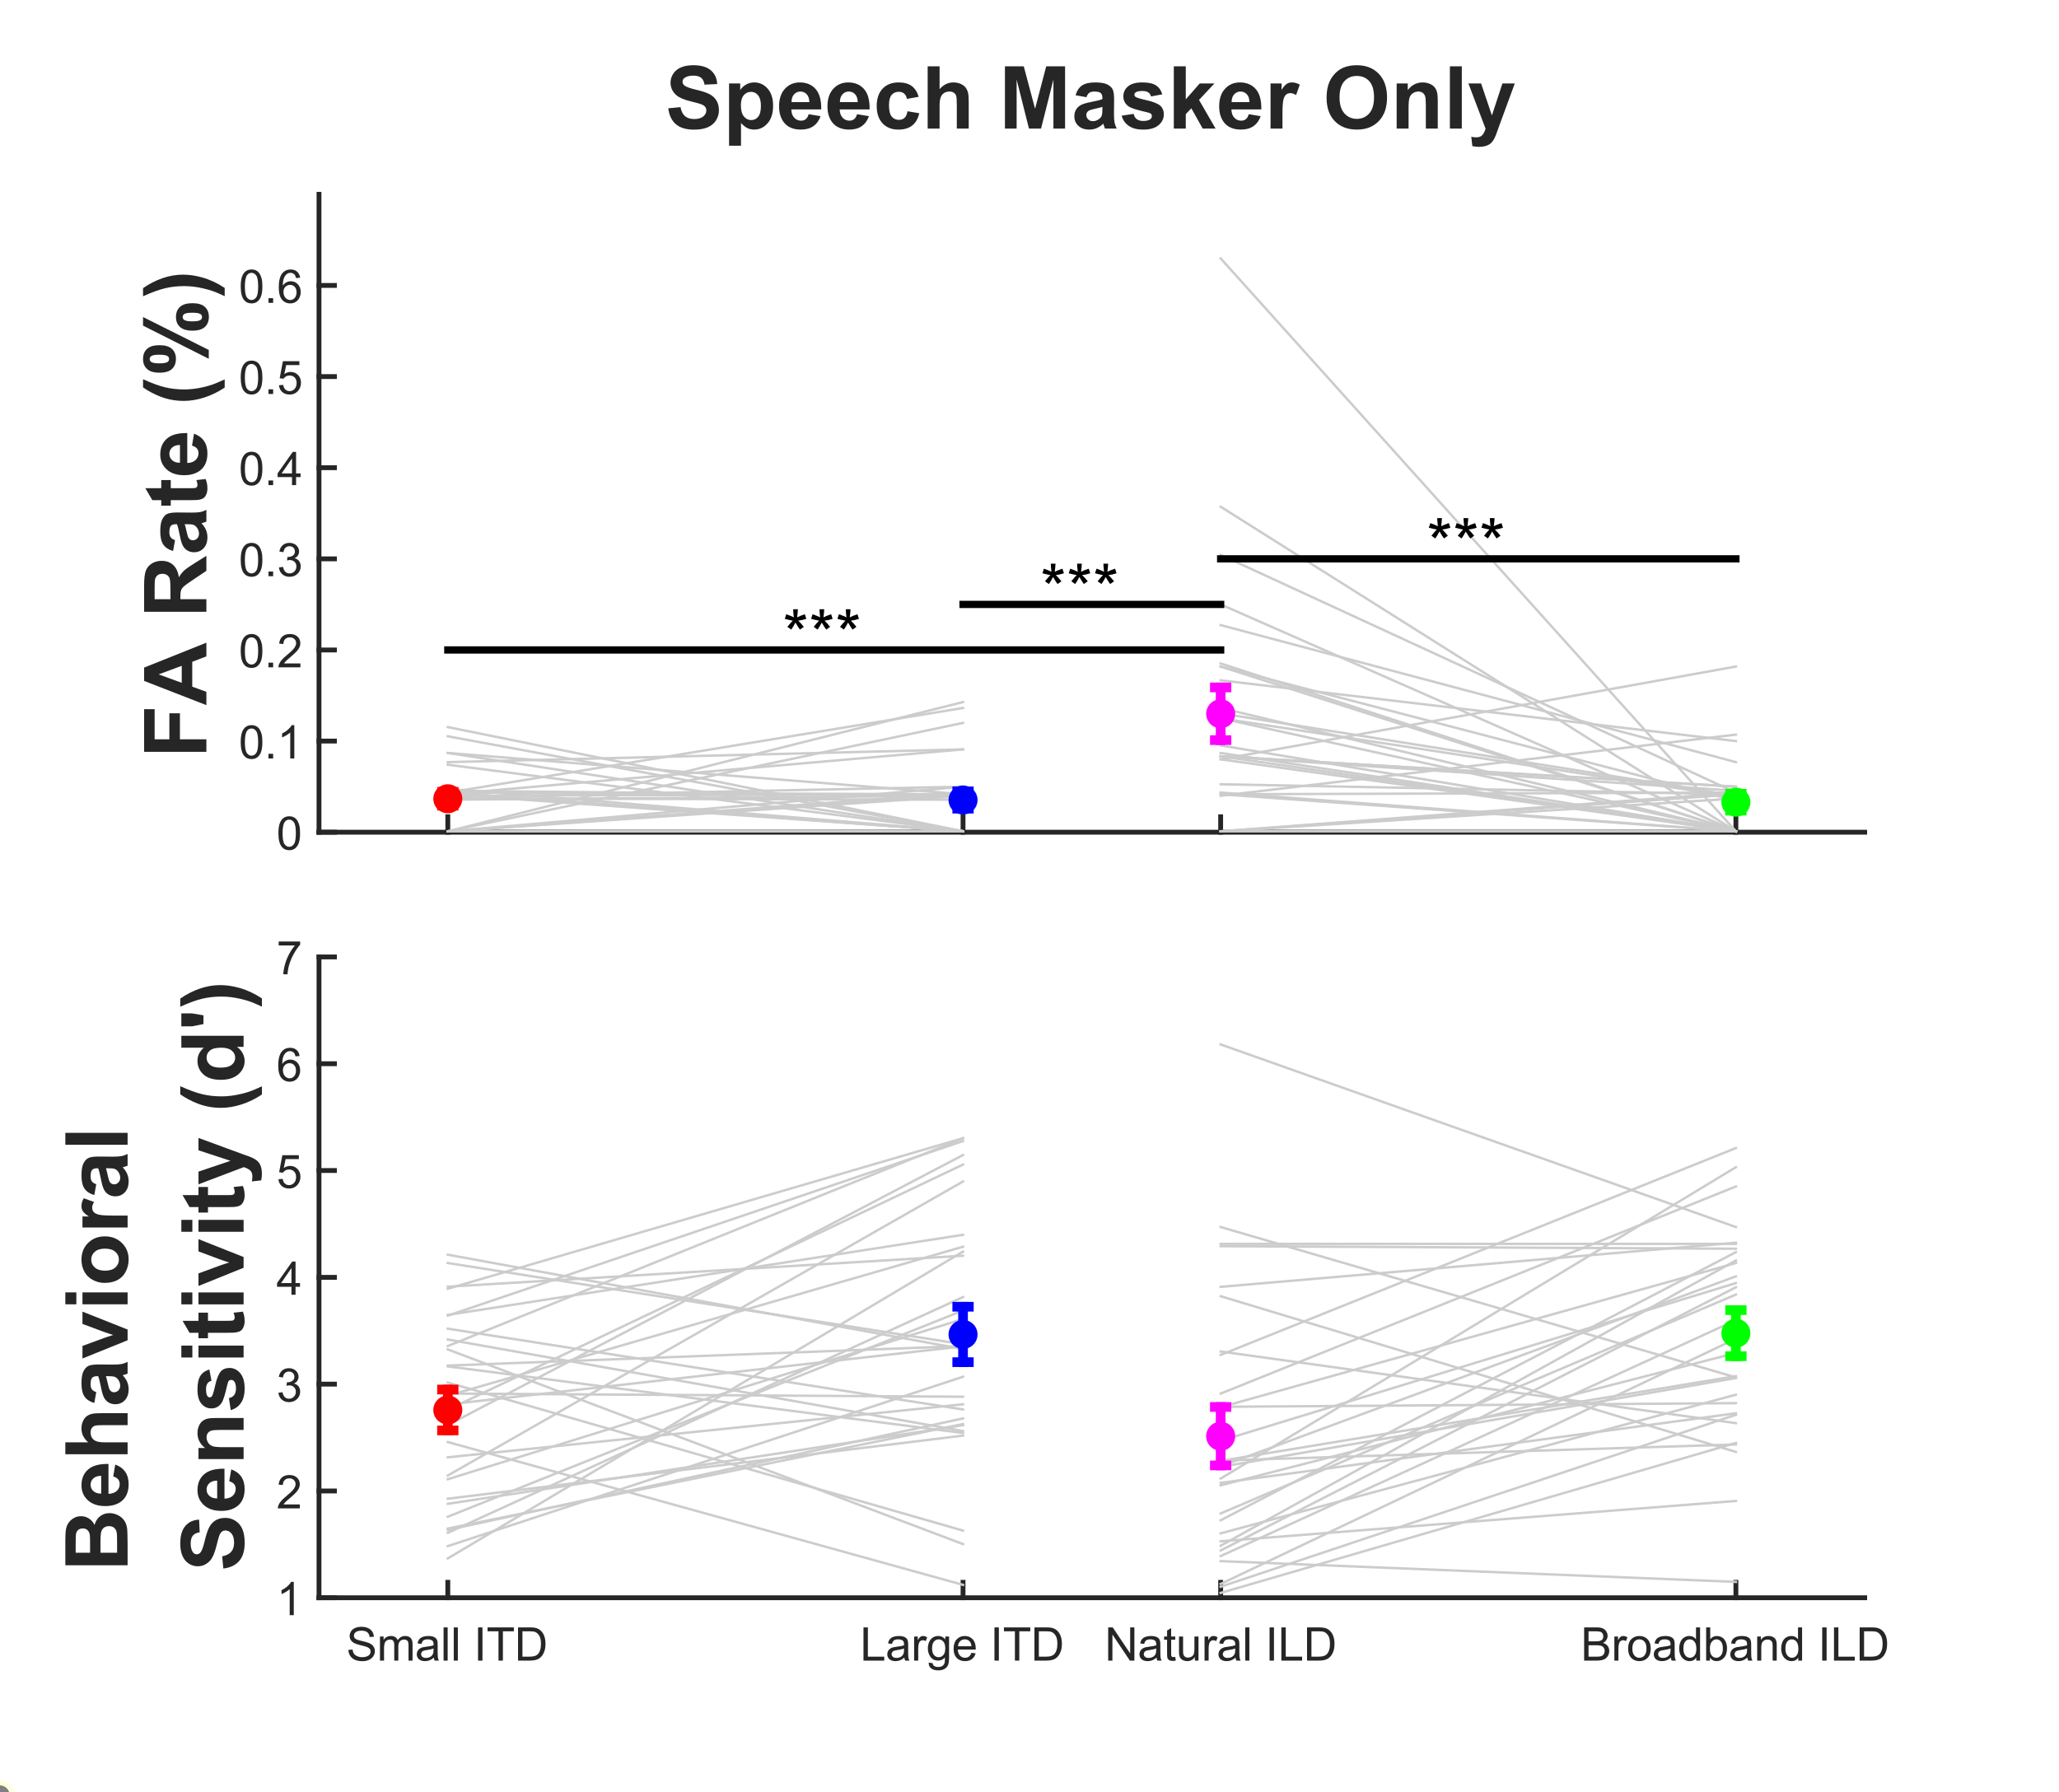 <?xml version="1.0"?>
<!DOCTYPE svg PUBLIC '-//W3C//DTD SVG 1.0//EN'
          'http://www.w3.org/TR/2001/REC-SVG-20010904/DTD/svg10.dtd'>
<svg xmlns:xlink="http://www.w3.org/1999/xlink" style="fill-opacity:1; color-rendering:auto; color-interpolation:auto; text-rendering:auto; stroke:black; stroke-linecap:square; stroke-miterlimit:10; shape-rendering:auto; stroke-opacity:1; fill:black; stroke-dasharray:none; font-weight:normal; stroke-width:1; font-family:'Dialog'; font-style:normal; stroke-linejoin:miter; font-size:12px; stroke-dashoffset:0; image-rendering:auto;" width="710" height="618" xmlns="http://www.w3.org/2000/svg"
><rect width="100%" height="100%" fill="#333333" stroke="none"/><!--Generated by the Batik Graphics2D SVG Generator--><defs id="genericDefs"
  /><g
  ><defs id="defs1"
    ><clipPath clipPathUnits="userSpaceOnUse" id="clipPath1"
      ><path d="M0 0 L710 0 L710 618 L0 618 L0 0 Z"
      /></clipPath
    ></defs
    ><g style="fill:white; stroke:white;"
    ><rect x="0" y="0" width="710" style="clip-path:url(#clipPath1); stroke:none;" height="618"
    /></g
    ><g style="fill:white; text-rendering:optimizeSpeed; color-rendering:optimizeSpeed; image-rendering:optimizeSpeed; shape-rendering:crispEdges; stroke:white; color-interpolation:sRGB;"
    ><rect x="0" width="710" height="618" y="0" style="stroke:none;"
    /></g
    ><g transform="translate(376.358,51.333)" style="font-size:30px; fill:rgb(38,38,38); text-rendering:geometricPrecision; image-rendering:optimizeQuality; color-rendering:optimizeQuality; font-family:'SansSerif'; stroke:rgb(38,38,38); color-interpolation:linearRGB; font-weight:bold;"
    ><path style="stroke:none;" d="M-145.922 -13.984 L-141.703 -14.391 Q-141.312 -12.281 -140.148 -11.281 Q-138.984 -10.281 -137.016 -10.281 Q-134.922 -10.281 -133.859 -11.164 Q-132.797 -12.047 -132.797 -13.234 Q-132.797 -14 -133.242 -14.539 Q-133.688 -15.078 -134.797 -15.469 Q-135.562 -15.734 -138.266 -16.406 Q-141.75 -17.266 -143.156 -18.531 Q-145.141 -20.297 -145.141 -22.844 Q-145.141 -24.484 -144.211 -25.914 Q-143.281 -27.344 -141.531 -28.094 Q-139.781 -28.844 -137.297 -28.844 Q-133.266 -28.844 -131.219 -27.07 Q-129.172 -25.297 -129.062 -22.344 L-133.406 -22.141 Q-133.688 -23.797 -134.602 -24.523 Q-135.516 -25.25 -137.344 -25.25 Q-139.234 -25.25 -140.312 -24.469 Q-141 -23.984 -141 -23.141 Q-141 -22.375 -140.344 -21.844 Q-139.531 -21.156 -136.367 -20.406 Q-133.203 -19.656 -131.688 -18.859 Q-130.172 -18.062 -129.312 -16.68 Q-128.453 -15.297 -128.453 -13.25 Q-128.453 -11.406 -129.477 -9.797 Q-130.5 -8.188 -132.375 -7.406 Q-134.25 -6.625 -137.047 -6.625 Q-141.125 -6.625 -143.305 -8.508 Q-145.484 -10.391 -145.922 -13.984 ZM-124.959 -22.562 L-121.115 -22.562 L-121.115 -20.266 Q-120.365 -21.438 -119.092 -22.172 Q-117.818 -22.906 -116.272 -22.906 Q-113.553 -22.906 -111.662 -20.781 Q-109.772 -18.656 -109.772 -14.859 Q-109.772 -10.969 -111.678 -8.805 Q-113.584 -6.641 -116.303 -6.641 Q-117.584 -6.641 -118.631 -7.156 Q-119.678 -7.672 -120.834 -8.922 L-120.834 -1.078 L-124.959 -1.078 L-124.959 -22.562 ZM-120.881 -15.047 Q-120.881 -12.422 -119.842 -11.172 Q-118.803 -9.922 -117.303 -9.922 Q-115.865 -9.922 -114.92 -11.07 Q-113.975 -12.219 -113.975 -14.844 Q-113.975 -17.281 -114.951 -18.469 Q-115.928 -19.656 -117.381 -19.656 Q-118.897 -19.656 -119.889 -18.492 Q-120.881 -17.328 -120.881 -15.047 ZM-97.509 -11.953 L-93.399 -11.266 Q-94.196 -9 -95.899 -7.82 Q-97.603 -6.641 -100.165 -6.641 Q-104.228 -6.641 -106.181 -9.297 Q-107.712 -11.422 -107.712 -14.656 Q-107.712 -18.531 -105.689 -20.719 Q-103.665 -22.906 -100.571 -22.906 Q-97.103 -22.906 -95.095 -20.617 Q-93.087 -18.328 -93.181 -13.594 L-103.493 -13.594 Q-103.446 -11.766 -102.493 -10.742 Q-101.54 -9.719 -100.118 -9.719 Q-99.165 -9.719 -98.501 -10.25 Q-97.837 -10.781 -97.509 -11.953 ZM-97.274 -16.109 Q-97.306 -17.906 -98.189 -18.836 Q-99.071 -19.766 -100.337 -19.766 Q-101.681 -19.766 -102.556 -18.781 Q-103.431 -17.797 -103.415 -16.109 L-97.274 -16.109 ZM-80.824 -11.953 L-76.715 -11.266 Q-77.512 -9 -79.215 -7.82 Q-80.918 -6.641 -83.481 -6.641 Q-87.543 -6.641 -89.496 -9.297 Q-91.027 -11.422 -91.027 -14.656 Q-91.027 -18.531 -89.004 -20.719 Q-86.981 -22.906 -83.887 -22.906 Q-80.418 -22.906 -78.41 -20.617 Q-76.402 -18.328 -76.496 -13.594 L-86.809 -13.594 Q-86.762 -11.766 -85.809 -10.742 Q-84.856 -9.719 -83.434 -9.719 Q-82.481 -9.719 -81.816 -10.25 Q-81.152 -10.781 -80.824 -11.953 ZM-80.59 -16.109 Q-80.621 -17.906 -81.504 -18.836 Q-82.387 -19.766 -83.652 -19.766 Q-84.996 -19.766 -85.871 -18.781 Q-86.746 -17.797 -86.731 -16.109 L-80.59 -16.109 ZM-59.577 -17.953 L-63.64 -17.219 Q-63.843 -18.438 -64.569 -19.055 Q-65.296 -19.672 -66.452 -19.672 Q-67.983 -19.672 -68.897 -18.609 Q-69.811 -17.547 -69.811 -15.062 Q-69.811 -12.281 -68.882 -11.141 Q-67.952 -10 -66.39 -10 Q-65.218 -10 -64.468 -10.672 Q-63.718 -11.344 -63.421 -12.969 L-59.374 -12.281 Q-59.999 -9.484 -61.788 -8.062 Q-63.577 -6.641 -66.577 -6.641 Q-69.999 -6.641 -72.022 -8.797 Q-74.046 -10.953 -74.046 -14.766 Q-74.046 -18.609 -72.015 -20.758 Q-69.983 -22.906 -66.499 -22.906 Q-63.671 -22.906 -61.991 -21.688 Q-60.312 -20.469 -59.577 -17.953 ZM-52.361 -28.469 L-52.361 -20.578 Q-50.361 -22.906 -47.596 -22.906 Q-46.174 -22.906 -45.033 -22.383 Q-43.893 -21.859 -43.315 -21.039 Q-42.736 -20.219 -42.525 -19.219 Q-42.315 -18.219 -42.315 -16.125 L-42.315 -7 L-46.424 -7 L-46.424 -15.219 Q-46.424 -17.672 -46.658 -18.328 Q-46.893 -18.984 -47.486 -19.375 Q-48.08 -19.766 -48.971 -19.766 Q-50.002 -19.766 -50.807 -19.266 Q-51.611 -18.766 -51.986 -17.758 Q-52.361 -16.75 -52.361 -14.797 L-52.361 -7 L-56.471 -7 L-56.471 -28.469 L-52.361 -28.469 ZM-29.826 -7 L-29.826 -28.469 L-23.342 -28.469 L-19.436 -13.828 L-15.592 -28.469 L-9.092 -28.469 L-9.092 -7 L-13.107 -7 L-13.107 -23.906 L-17.373 -7 L-21.545 -7 L-25.795 -23.906 L-25.795 -7 L-29.826 -7 ZM-1.727 -17.812 L-5.461 -18.484 Q-4.836 -20.734 -3.297 -21.82 Q-1.758 -22.906 1.273 -22.906 Q4.023 -22.906 5.375 -22.258 Q6.727 -21.609 7.273 -20.602 Q7.82 -19.594 7.82 -16.922 L7.773 -12.109 Q7.773 -10.062 7.969 -9.086 Q8.164 -8.109 8.711 -7 L4.648 -7 Q4.477 -7.406 4.242 -8.219 Q4.148 -8.578 4.102 -8.703 Q3.039 -7.672 1.844 -7.156 Q0.648 -6.641 -0.727 -6.641 Q-3.117 -6.641 -4.508 -7.945 Q-5.898 -9.25 -5.898 -11.25 Q-5.898 -12.562 -5.266 -13.594 Q-4.633 -14.625 -3.5 -15.18 Q-2.367 -15.734 -0.227 -16.141 Q2.664 -16.688 3.773 -17.156 L3.773 -17.562 Q3.773 -18.75 3.188 -19.258 Q2.602 -19.766 0.977 -19.766 Q-0.117 -19.766 -0.734 -19.328 Q-1.352 -18.891 -1.727 -17.812 ZM3.773 -14.469 Q2.992 -14.203 1.273 -13.836 Q-0.445 -13.469 -0.977 -13.125 Q-1.773 -12.547 -1.773 -11.672 Q-1.773 -10.812 -1.133 -10.18 Q-0.492 -9.547 0.508 -9.547 Q1.617 -9.547 2.633 -10.281 Q3.383 -10.844 3.617 -11.641 Q3.773 -12.172 3.773 -13.656 L3.773 -14.469 ZM10.427 -11.438 L14.552 -12.062 Q14.817 -10.875 15.622 -10.25 Q16.427 -9.625 17.88 -9.625 Q19.474 -9.625 20.286 -10.203 Q20.833 -10.625 20.833 -11.312 Q20.833 -11.781 20.536 -12.078 Q20.224 -12.375 19.161 -12.625 Q14.177 -13.719 12.849 -14.625 Q11.005 -15.891 11.005 -18.141 Q11.005 -20.156 12.599 -21.531 Q14.192 -22.906 17.552 -22.906 Q20.739 -22.906 22.294 -21.867 Q23.849 -20.828 24.427 -18.797 L20.552 -18.078 Q20.302 -18.984 19.606 -19.469 Q18.911 -19.953 17.614 -19.953 Q15.989 -19.953 15.286 -19.5 Q14.817 -19.172 14.817 -18.656 Q14.817 -18.219 15.239 -17.906 Q15.786 -17.5 19.075 -16.758 Q22.364 -16.016 23.677 -14.922 Q24.958 -13.828 24.958 -11.859 Q24.958 -9.719 23.169 -8.18 Q21.38 -6.641 17.88 -6.641 Q14.708 -6.641 12.856 -7.938 Q11.005 -9.234 10.427 -11.438 ZM28.408 -7 L28.408 -28.469 L32.533 -28.469 L32.533 -17.078 L37.346 -22.562 L42.424 -22.562 L37.096 -16.875 L42.799 -7 L38.361 -7 L34.455 -13.984 L32.533 -11.984 L32.533 -7 L28.408 -7 ZM54.249 -11.953 L58.358 -11.266 Q57.562 -9 55.858 -7.82 Q54.155 -6.641 51.593 -6.641 Q47.53 -6.641 45.577 -9.297 Q44.046 -11.422 44.046 -14.656 Q44.046 -18.531 46.069 -20.719 Q48.093 -22.906 51.187 -22.906 Q54.655 -22.906 56.663 -20.617 Q58.671 -18.328 58.577 -13.594 L48.265 -13.594 Q48.312 -11.766 49.265 -10.742 Q50.218 -9.719 51.64 -9.719 Q52.593 -9.719 53.257 -10.25 Q53.921 -10.781 54.249 -11.953 ZM54.483 -16.109 Q54.452 -17.906 53.569 -18.836 Q52.687 -19.766 51.421 -19.766 Q50.077 -19.766 49.202 -18.781 Q48.327 -17.797 48.343 -16.109 L54.483 -16.109 ZM65.871 -7 L61.762 -7 L61.762 -22.562 L65.574 -22.562 L65.574 -20.344 Q66.559 -21.906 67.34 -22.406 Q68.121 -22.906 69.121 -22.906 Q70.527 -22.906 71.84 -22.125 L70.559 -18.547 Q69.512 -19.219 68.621 -19.219 Q67.762 -19.219 67.16 -18.742 Q66.559 -18.266 66.215 -17.023 Q65.871 -15.781 65.871 -11.812 L65.871 -7 ZM81.084 -17.609 Q81.084 -20.891 82.068 -23.109 Q82.803 -24.75 84.068 -26.055 Q85.334 -27.359 86.85 -27.984 Q88.85 -28.844 91.475 -28.844 Q96.225 -28.844 99.076 -25.898 Q101.928 -22.953 101.928 -17.703 Q101.928 -12.516 99.1 -9.578 Q96.272 -6.641 91.537 -6.641 Q86.74 -6.641 83.912 -9.562 Q81.084 -12.484 81.084 -17.609 ZM85.553 -17.75 Q85.553 -14.109 87.24 -12.227 Q88.928 -10.344 91.522 -10.344 Q94.115 -10.344 95.779 -12.211 Q97.443 -14.078 97.443 -17.812 Q97.443 -21.5 95.826 -23.32 Q94.209 -25.141 91.522 -25.141 Q88.834 -25.141 87.193 -23.297 Q85.553 -21.453 85.553 -17.75 ZM119.419 -7 L115.31 -7 L115.31 -14.938 Q115.31 -17.453 115.044 -18.195 Q114.778 -18.938 114.185 -19.352 Q113.591 -19.766 112.763 -19.766 Q111.685 -19.766 110.841 -19.18 Q109.997 -18.594 109.677 -17.625 Q109.356 -16.656 109.356 -14.047 L109.356 -7 L105.247 -7 L105.247 -22.562 L109.075 -22.562 L109.075 -20.266 Q111.106 -22.906 114.2 -22.906 Q115.56 -22.906 116.685 -22.414 Q117.81 -21.922 118.388 -21.164 Q118.966 -20.406 119.192 -19.438 Q119.419 -18.469 119.419 -16.672 L119.419 -7 ZM123.603 -7 L123.603 -28.469 L127.713 -28.469 L127.713 -7 L123.603 -7 ZM129.985 -22.562 L134.36 -22.562 L138.095 -11.516 L141.72 -22.562 L145.985 -22.562 L140.485 -7.594 L139.517 -4.875 Q138.97 -3.516 138.477 -2.797 Q137.985 -2.078 137.345 -1.633 Q136.704 -1.188 135.774 -0.938 Q134.845 -0.688 133.673 -0.688 Q132.485 -0.688 131.345 -0.938 L130.985 -4.156 Q131.954 -3.969 132.72 -3.969 Q134.157 -3.969 134.845 -4.812 Q135.532 -5.656 135.907 -6.953 L129.985 -22.562 Z"
    /></g
    ><g style="fill:white; text-rendering:optimizeSpeed; color-rendering:optimizeSpeed; image-rendering:optimizeSpeed; shape-rendering:crispEdges; stroke:white; color-interpolation:sRGB;"
    ><path style="stroke:none;" d="M110 287 L643 287 L643 67 L110 67 Z"
    /></g
    ><g style="fill:rgb(38,38,38); text-rendering:geometricPrecision; image-rendering:optimizeQuality; color-rendering:optimizeQuality; stroke-linejoin:round; stroke:rgb(38,38,38); color-interpolation:linearRGB; stroke-width:1.667;"
    ><line y2="287" style="fill:none;" x1="110" x2="643" y1="287"
      /><line y2="281.67" style="fill:none;" x1="154.417" x2="154.417" y1="287"
      /><line y2="281.67" style="fill:none;" x1="332.083" x2="332.083" y1="287"
      /><line y2="281.67" style="fill:none;" x1="420.917" x2="420.917" y1="287"
      /><line y2="281.67" style="fill:none;" x1="598.583" x2="598.583" y1="287"
      /><line y2="67" style="fill:none;" x1="110" x2="110" y1="287"
      /><line y2="287" style="fill:none;" x1="110" x2="115.33" y1="287"
      /><line y2="255.571" style="fill:none;" x1="110" x2="115.33" y1="255.571"
      /><line y2="224.143" style="fill:none;" x1="110" x2="115.33" y1="224.143"
      /><line y2="192.714" style="fill:none;" x1="110" x2="115.33" y1="192.714"
      /><line y2="161.286" style="fill:none;" x1="110" x2="115.33" y1="161.286"
      /><line y2="129.857" style="fill:none;" x1="110" x2="115.33" y1="129.857"
      /><line y2="98.429" style="fill:none;" x1="110" x2="115.33" y1="98.429"
    /></g
    ><g transform="translate(104.333,287)" style="font-size:15.833px; fill:rgb(38,38,38); text-rendering:geometricPrecision; image-rendering:optimizeQuality; color-rendering:optimizeQuality; font-family:'SansSerif'; stroke:rgb(38,38,38); color-interpolation:linearRGB;"
    ><path style="stroke:none;" d="M-8.328 0.344 Q-8.328 -1.688 -7.914 -2.922 Q-7.5 -4.156 -6.672 -4.828 Q-5.844 -5.5 -4.594 -5.5 Q-3.672 -5.5 -2.977 -5.133 Q-2.281 -4.766 -1.828 -4.062 Q-1.375 -3.359 -1.117 -2.359 Q-0.859 -1.359 -0.859 0.344 Q-0.859 2.359 -1.273 3.602 Q-1.688 4.844 -2.516 5.523 Q-3.344 6.203 -4.594 6.203 Q-6.25 6.203 -7.203 5 Q-8.328 3.578 -8.328 0.344 ZM-6.891 0.344 Q-6.891 3.172 -6.227 4.102 Q-5.562 5.031 -4.594 5.031 Q-3.625 5.031 -2.969 4.094 Q-2.312 3.156 -2.312 0.344 Q-2.312 -2.484 -2.969 -3.414 Q-3.625 -4.344 -4.609 -4.344 Q-5.578 -4.344 -6.156 -3.516 Q-6.891 -2.469 -6.891 0.344 Z"
    /></g
    ><g transform="translate(104.333,255.571)" style="font-size:15.833px; fill:rgb(38,38,38); text-rendering:geometricPrecision; image-rendering:optimizeQuality; color-rendering:optimizeQuality; font-family:'SansSerif'; stroke:rgb(38,38,38); color-interpolation:linearRGB;"
    ><path style="stroke:none;" d="M-21.328 0.344 Q-21.328 -1.688 -20.914 -2.922 Q-20.5 -4.156 -19.672 -4.828 Q-18.844 -5.5 -17.594 -5.5 Q-16.672 -5.5 -15.977 -5.133 Q-15.281 -4.766 -14.828 -4.062 Q-14.375 -3.359 -14.117 -2.359 Q-13.859 -1.359 -13.859 0.344 Q-13.859 2.359 -14.273 3.602 Q-14.688 4.844 -15.516 5.523 Q-16.344 6.203 -17.594 6.203 Q-19.25 6.203 -20.203 5 Q-21.328 3.578 -21.328 0.344 ZM-19.891 0.344 Q-19.891 3.172 -19.227 4.102 Q-18.562 5.031 -17.594 5.031 Q-16.625 5.031 -15.969 4.094 Q-15.312 3.156 -15.312 0.344 Q-15.312 -2.484 -15.969 -3.414 Q-16.625 -4.344 -17.609 -4.344 Q-18.578 -4.344 -19.156 -3.516 Q-19.891 -2.469 -19.891 0.344 ZM-11.753 6 L-11.753 4.391 L-10.143 4.391 L-10.143 6 L-11.753 6 ZM-2.844 6 L-4.25 6 L-4.25 -2.969 Q-4.766 -2.484 -5.586 -2 Q-6.406 -1.516 -7.063 -1.266 L-7.063 -2.625 Q-5.891 -3.188 -5.008 -3.977 Q-4.125 -4.766 -3.75 -5.5 L-2.844 -5.5 L-2.844 6 Z"
    /></g
    ><g transform="translate(104.333,224.143)" style="font-size:15.833px; fill:rgb(38,38,38); text-rendering:geometricPrecision; image-rendering:optimizeQuality; color-rendering:optimizeQuality; font-family:'SansSerif'; stroke:rgb(38,38,38); color-interpolation:linearRGB;"
    ><path style="stroke:none;" d="M-21.328 0.344 Q-21.328 -1.688 -20.914 -2.922 Q-20.5 -4.156 -19.672 -4.828 Q-18.844 -5.5 -17.594 -5.5 Q-16.672 -5.5 -15.977 -5.133 Q-15.281 -4.766 -14.828 -4.062 Q-14.375 -3.359 -14.117 -2.359 Q-13.859 -1.359 -13.859 0.344 Q-13.859 2.359 -14.273 3.602 Q-14.688 4.844 -15.516 5.523 Q-16.344 6.203 -17.594 6.203 Q-19.25 6.203 -20.203 5 Q-21.328 3.578 -21.328 0.344 ZM-19.891 0.344 Q-19.891 3.172 -19.227 4.102 Q-18.562 5.031 -17.594 5.031 Q-16.625 5.031 -15.969 4.094 Q-15.312 3.156 -15.312 0.344 Q-15.312 -2.484 -15.969 -3.414 Q-16.625 -4.344 -17.609 -4.344 Q-18.578 -4.344 -19.156 -3.516 Q-19.891 -2.469 -19.891 0.344 ZM-11.753 6 L-11.753 4.391 L-10.143 4.391 L-10.143 6 L-11.753 6 ZM-0.75 4.641 L-0.75 6 L-8.328 6 Q-8.344 5.484 -8.156 5.016 Q-7.875 4.25 -7.234 3.5 Q-6.594 2.75 -5.391 1.766 Q-3.531 0.234 -2.875 -0.664 Q-2.219 -1.562 -2.219 -2.359 Q-2.219 -3.188 -2.813 -3.766 Q-3.406 -4.344 -4.375 -4.344 Q-5.391 -4.344 -6 -3.734 Q-6.609 -3.125 -6.609 -2.047 L-8.063 -2.188 Q-7.906 -3.812 -6.938 -4.656 Q-5.969 -5.5 -4.344 -5.5 Q-2.688 -5.5 -1.727 -4.586 Q-0.766 -3.672 -0.766 -2.328 Q-0.766 -1.641 -1.047 -0.977 Q-1.328 -0.312 -1.984 0.422 Q-2.641 1.156 -4.156 2.438 Q-5.422 3.5 -5.781 3.883 Q-6.141 4.266 -6.375 4.641 L-0.75 4.641 Z"
    /></g
    ><g transform="translate(104.333,192.714)" style="font-size:15.833px; fill:rgb(38,38,38); text-rendering:geometricPrecision; image-rendering:optimizeQuality; color-rendering:optimizeQuality; font-family:'SansSerif'; stroke:rgb(38,38,38); color-interpolation:linearRGB;"
    ><path style="stroke:none;" d="M-21.328 0.344 Q-21.328 -1.688 -20.914 -2.922 Q-20.5 -4.156 -19.672 -4.828 Q-18.844 -5.5 -17.594 -5.5 Q-16.672 -5.5 -15.977 -5.133 Q-15.281 -4.766 -14.828 -4.062 Q-14.375 -3.359 -14.117 -2.359 Q-13.859 -1.359 -13.859 0.344 Q-13.859 2.359 -14.273 3.602 Q-14.688 4.844 -15.516 5.523 Q-16.344 6.203 -17.594 6.203 Q-19.25 6.203 -20.203 5 Q-21.328 3.578 -21.328 0.344 ZM-19.891 0.344 Q-19.891 3.172 -19.227 4.102 Q-18.562 5.031 -17.594 5.031 Q-16.625 5.031 -15.969 4.094 Q-15.312 3.156 -15.312 0.344 Q-15.312 -2.484 -15.969 -3.414 Q-16.625 -4.344 -17.609 -4.344 Q-18.578 -4.344 -19.156 -3.516 Q-19.891 -2.469 -19.891 0.344 ZM-11.753 6 L-11.753 4.391 L-10.143 4.391 L-10.143 6 L-11.753 6 ZM-8.141 2.969 L-6.734 2.781 Q-6.484 3.984 -5.906 4.508 Q-5.328 5.031 -4.484 5.031 Q-3.5 5.031 -2.813 4.344 Q-2.125 3.656 -2.125 2.641 Q-2.125 1.672 -2.758 1.047 Q-3.391 0.422 -4.375 0.422 Q-4.766 0.422 -5.359 0.578 L-5.203 -0.656 Q-5.063 -0.641 -4.984 -0.641 Q-4.078 -0.641 -3.36 -1.109 Q-2.641 -1.578 -2.641 -2.562 Q-2.641 -3.328 -3.164 -3.836 Q-3.688 -4.344 -4.516 -4.344 Q-5.344 -4.344 -5.891 -3.828 Q-6.438 -3.312 -6.594 -2.281 L-8 -2.531 Q-7.734 -3.953 -6.82 -4.727 Q-5.906 -5.5 -4.547 -5.5 Q-3.61 -5.5 -2.82 -5.102 Q-2.031 -4.703 -1.617 -4.008 Q-1.203 -3.312 -1.203 -2.531 Q-1.203 -1.781 -1.602 -1.172 Q-2 -0.562 -2.781 -0.203 Q-1.766 0.031 -1.203 0.766 Q-0.641 1.5 -0.641 2.609 Q-0.641 4.109 -1.734 5.156 Q-2.828 6.203 -4.5 6.203 Q-6 6.203 -7 5.305 Q-8 4.406 -8.141 2.969 Z"
    /></g
    ><g transform="translate(104.333,161.286)" style="font-size:15.833px; fill:rgb(38,38,38); text-rendering:geometricPrecision; image-rendering:optimizeQuality; color-rendering:optimizeQuality; font-family:'SansSerif'; stroke:rgb(38,38,38); color-interpolation:linearRGB;"
    ><path style="stroke:none;" d="M-21.328 0.344 Q-21.328 -1.688 -20.914 -2.922 Q-20.5 -4.156 -19.672 -4.828 Q-18.844 -5.5 -17.594 -5.5 Q-16.672 -5.5 -15.977 -5.133 Q-15.281 -4.766 -14.828 -4.062 Q-14.375 -3.359 -14.117 -2.359 Q-13.859 -1.359 -13.859 0.344 Q-13.859 2.359 -14.273 3.602 Q-14.688 4.844 -15.516 5.523 Q-16.344 6.203 -17.594 6.203 Q-19.25 6.203 -20.203 5 Q-21.328 3.578 -21.328 0.344 ZM-19.891 0.344 Q-19.891 3.172 -19.227 4.102 Q-18.562 5.031 -17.594 5.031 Q-16.625 5.031 -15.969 4.094 Q-15.312 3.156 -15.312 0.344 Q-15.312 -2.484 -15.969 -3.414 Q-16.625 -4.344 -17.609 -4.344 Q-18.578 -4.344 -19.156 -3.516 Q-19.891 -2.469 -19.891 0.344 ZM-11.753 6 L-11.753 4.391 L-10.143 4.391 L-10.143 6 L-11.753 6 ZM-3.641 6 L-3.641 3.25 L-8.61 3.25 L-8.61 1.969 L-3.375 -5.453 L-2.235 -5.453 L-2.235 1.969 L-0.688 1.969 L-0.688 3.25 L-2.235 3.25 L-2.235 6 L-3.641 6 ZM-3.641 1.969 L-3.641 -3.203 L-7.219 1.969 L-3.641 1.969 Z"
    /></g
    ><g transform="translate(104.333,129.857)" style="font-size:15.833px; fill:rgb(38,38,38); text-rendering:geometricPrecision; image-rendering:optimizeQuality; color-rendering:optimizeQuality; font-family:'SansSerif'; stroke:rgb(38,38,38); color-interpolation:linearRGB;"
    ><path style="stroke:none;" d="M-21.328 0.344 Q-21.328 -1.688 -20.914 -2.922 Q-20.5 -4.156 -19.672 -4.828 Q-18.844 -5.5 -17.594 -5.5 Q-16.672 -5.5 -15.977 -5.133 Q-15.281 -4.766 -14.828 -4.062 Q-14.375 -3.359 -14.117 -2.359 Q-13.859 -1.359 -13.859 0.344 Q-13.859 2.359 -14.273 3.602 Q-14.688 4.844 -15.516 5.523 Q-16.344 6.203 -17.594 6.203 Q-19.25 6.203 -20.203 5 Q-21.328 3.578 -21.328 0.344 ZM-19.891 0.344 Q-19.891 3.172 -19.227 4.102 Q-18.562 5.031 -17.594 5.031 Q-16.625 5.031 -15.969 4.094 Q-15.312 3.156 -15.312 0.344 Q-15.312 -2.484 -15.969 -3.414 Q-16.625 -4.344 -17.609 -4.344 Q-18.578 -4.344 -19.156 -3.516 Q-19.891 -2.469 -19.891 0.344 ZM-11.753 6 L-11.753 4.391 L-10.143 4.391 L-10.143 6 L-11.753 6 ZM-8.141 3 L-6.672 2.875 Q-6.5 3.953 -5.906 4.492 Q-5.313 5.031 -4.469 5.031 Q-3.453 5.031 -2.75 4.266 Q-2.047 3.5 -2.047 2.234 Q-2.047 1.031 -2.719 0.336 Q-3.391 -0.359 -4.484 -0.359 Q-5.172 -0.359 -5.719 -0.047 Q-6.266 0.266 -6.578 0.75 L-7.891 0.578 L-6.781 -5.297 L-1.094 -5.297 L-1.094 -3.953 L-5.656 -3.953 L-6.281 -0.875 Q-5.25 -1.594 -4.109 -1.594 Q-2.61 -1.594 -1.578 -0.555 Q-0.547 0.484 -0.547 2.109 Q-0.547 3.672 -1.453 4.797 Q-2.563 6.203 -4.469 6.203 Q-6.031 6.203 -7.016 5.32 Q-8 4.438 -8.141 3 Z"
    /></g
    ><g transform="translate(104.333,98.429)" style="font-size:15.833px; fill:rgb(38,38,38); text-rendering:geometricPrecision; image-rendering:optimizeQuality; color-rendering:optimizeQuality; font-family:'SansSerif'; stroke:rgb(38,38,38); color-interpolation:linearRGB;"
    ><path style="stroke:none;" d="M-21.328 0.344 Q-21.328 -1.688 -20.914 -2.922 Q-20.5 -4.156 -19.672 -4.828 Q-18.844 -5.5 -17.594 -5.5 Q-16.672 -5.5 -15.977 -5.133 Q-15.281 -4.766 -14.828 -4.062 Q-14.375 -3.359 -14.117 -2.359 Q-13.859 -1.359 -13.859 0.344 Q-13.859 2.359 -14.273 3.602 Q-14.688 4.844 -15.516 5.523 Q-16.344 6.203 -17.594 6.203 Q-19.25 6.203 -20.203 5 Q-21.328 3.578 -21.328 0.344 ZM-19.891 0.344 Q-19.891 3.172 -19.227 4.102 Q-18.562 5.031 -17.594 5.031 Q-16.625 5.031 -15.969 4.094 Q-15.312 3.156 -15.312 0.344 Q-15.312 -2.484 -15.969 -3.414 Q-16.625 -4.344 -17.609 -4.344 Q-18.578 -4.344 -19.156 -3.516 Q-19.891 -2.469 -19.891 0.344 ZM-11.753 6 L-11.753 4.391 L-10.143 4.391 L-10.143 6 L-11.753 6 ZM-0.844 -2.656 L-2.25 -2.547 Q-2.438 -3.375 -2.781 -3.75 Q-3.344 -4.344 -4.188 -4.344 Q-4.859 -4.344 -5.359 -3.969 Q-6.031 -3.484 -6.414 -2.555 Q-6.797 -1.625 -6.813 0.094 Q-6.297 -0.688 -5.563 -1.062 Q-4.828 -1.438 -4.031 -1.438 Q-2.625 -1.438 -1.633 -0.398 Q-0.641 0.641 -0.641 2.281 Q-0.641 3.359 -1.109 4.281 Q-1.578 5.203 -2.391 5.703 Q-3.203 6.203 -4.234 6.203 Q-5.984 6.203 -7.094 4.906 Q-8.203 3.609 -8.203 0.641 Q-8.203 -2.688 -6.984 -4.188 Q-5.906 -5.5 -4.094 -5.5 Q-2.75 -5.5 -1.883 -4.742 Q-1.016 -3.984 -0.844 -2.656 ZM-6.594 2.281 Q-6.594 3.016 -6.281 3.68 Q-5.969 4.344 -5.414 4.688 Q-4.859 5.031 -4.25 5.031 Q-3.36 5.031 -2.719 4.312 Q-2.078 3.594 -2.078 2.359 Q-2.078 1.172 -2.711 0.492 Q-3.344 -0.188 -4.313 -0.188 Q-5.266 -0.188 -5.93 0.492 Q-6.594 1.172 -6.594 2.281 Z"
    /></g
    ><g transform="translate(78.167,177) rotate(-90)" style="font-size:30px; fill:rgb(38,38,38); text-rendering:geometricPrecision; image-rendering:optimizeQuality; color-rendering:optimizeQuality; font-family:'SansSerif'; stroke:rgb(38,38,38); color-interpolation:linearRGB; font-weight:bold;"
    ><path style="stroke:none;" d="M-82.281 -7 L-82.281 -28.469 L-67.562 -28.469 L-67.562 -24.844 L-77.953 -24.844 L-77.953 -19.766 L-68.984 -19.766 L-68.984 -16.125 L-77.953 -16.125 L-77.953 -7 L-82.281 -7 ZM-44.628 -7 L-49.347 -7 L-51.222 -11.875 L-59.8 -11.875 L-61.581 -7 L-66.175 -7 L-57.815 -28.469 L-53.222 -28.469 L-44.628 -7 ZM-52.612 -15.5 L-55.565 -23.469 L-58.472 -15.5 L-52.612 -15.5 ZM-33.972 -7 L-33.972 -28.469 L-24.847 -28.469 Q-21.409 -28.469 -19.847 -27.891 Q-18.284 -27.312 -17.347 -25.836 Q-16.409 -24.359 -16.409 -22.453 Q-16.409 -20.031 -17.831 -18.461 Q-19.253 -16.891 -22.081 -16.484 Q-20.675 -15.656 -19.761 -14.672 Q-18.847 -13.688 -17.3 -11.188 L-14.675 -7 L-19.862 -7 L-22.987 -11.672 Q-24.659 -14.172 -25.276 -14.828 Q-25.894 -15.484 -26.581 -15.727 Q-27.269 -15.969 -28.769 -15.969 L-29.644 -15.969 L-29.644 -7 L-33.972 -7 ZM-29.644 -19.391 L-26.44 -19.391 Q-23.315 -19.391 -22.534 -19.656 Q-21.753 -19.922 -21.315 -20.562 Q-20.878 -21.203 -20.878 -22.172 Q-20.878 -23.266 -21.456 -23.93 Q-22.034 -24.594 -23.097 -24.766 Q-23.628 -24.844 -26.253 -24.844 L-29.644 -24.844 L-29.644 -19.391 ZM-9.275 -17.812 L-13.01 -18.484 Q-12.385 -20.734 -10.846 -21.82 Q-9.307 -22.906 -6.275 -22.906 Q-3.525 -22.906 -2.174 -22.258 Q-0.822 -21.609 -0.275 -20.602 Q0.272 -19.594 0.272 -16.922 L0.225 -12.109 Q0.225 -10.062 0.42 -9.086 Q0.615 -8.109 1.162 -7 L-2.9 -7 Q-3.072 -7.406 -3.307 -8.219 Q-3.4 -8.578 -3.447 -8.703 Q-4.51 -7.672 -5.705 -7.156 Q-6.9 -6.641 -8.275 -6.641 Q-10.666 -6.641 -12.057 -7.945 Q-13.447 -9.25 -13.447 -11.25 Q-13.447 -12.562 -12.815 -13.594 Q-12.182 -14.625 -11.049 -15.18 Q-9.916 -15.734 -7.775 -16.141 Q-4.885 -16.688 -3.775 -17.156 L-3.775 -17.562 Q-3.775 -18.75 -4.361 -19.258 Q-4.947 -19.766 -6.572 -19.766 Q-7.666 -19.766 -8.283 -19.328 Q-8.9 -18.891 -9.275 -17.812 ZM-3.775 -14.469 Q-4.557 -14.203 -6.275 -13.836 Q-7.994 -13.469 -8.525 -13.125 Q-9.322 -12.547 -9.322 -11.672 Q-9.322 -10.812 -8.682 -10.18 Q-8.041 -9.547 -7.041 -9.547 Q-5.932 -9.547 -4.916 -10.281 Q-4.166 -10.844 -3.932 -11.641 Q-3.775 -12.172 -3.775 -13.656 L-3.775 -14.469 ZM11.456 -22.562 L11.456 -19.281 L8.644 -19.281 L8.644 -13 Q8.644 -11.109 8.729 -10.789 Q8.815 -10.469 9.097 -10.266 Q9.378 -10.062 9.8 -10.062 Q10.362 -10.062 11.44 -10.453 L11.8 -7.266 Q10.362 -6.641 8.55 -6.641 Q7.44 -6.641 6.542 -7.016 Q5.644 -7.391 5.229 -7.984 Q4.815 -8.578 4.644 -9.594 Q4.519 -10.312 4.519 -12.5 L4.519 -19.281 L2.628 -19.281 L2.628 -22.562 L4.519 -22.562 L4.519 -25.641 L8.644 -28.047 L8.644 -22.562 L11.456 -22.562 ZM23.321 -11.953 L27.431 -11.266 Q26.634 -9 24.931 -7.82 Q23.227 -6.641 20.665 -6.641 Q16.602 -6.641 14.649 -9.297 Q13.118 -11.422 13.118 -14.656 Q13.118 -18.531 15.142 -20.719 Q17.165 -22.906 20.259 -22.906 Q23.727 -22.906 25.735 -20.617 Q27.743 -18.328 27.649 -13.594 L17.337 -13.594 Q17.384 -11.766 18.337 -10.742 Q19.29 -9.719 20.712 -9.719 Q21.665 -9.719 22.329 -10.25 Q22.993 -10.781 23.321 -11.953 ZM23.556 -16.109 Q23.524 -17.906 22.642 -18.836 Q21.759 -19.766 20.493 -19.766 Q19.149 -19.766 18.274 -18.781 Q17.399 -17.797 17.415 -16.109 L23.556 -16.109 ZM46.169 -0.688 L43.341 -0.688 Q41.091 -4.062 39.919 -7.711 Q38.747 -11.359 38.747 -14.781 Q38.747 -19.016 40.2 -22.797 Q41.466 -26.078 43.403 -28.844 L46.216 -28.844 Q44.2 -24.406 43.45 -21.289 Q42.7 -18.172 42.7 -14.688 Q42.7 -12.281 43.145 -9.766 Q43.591 -7.25 44.356 -4.984 Q44.872 -3.484 46.169 -0.688 ZM48.472 -23.172 Q48.472 -26.062 49.745 -27.453 Q51.019 -28.844 53.175 -28.844 Q55.425 -28.844 56.69 -27.461 Q57.956 -26.078 57.956 -23.172 Q57.956 -20.281 56.69 -18.891 Q55.425 -17.5 53.253 -17.5 Q51.019 -17.5 49.745 -18.883 Q48.472 -20.266 48.472 -23.172 ZM51.69 -23.203 Q51.69 -21.109 52.175 -20.391 Q52.534 -19.859 53.175 -19.859 Q53.847 -19.859 54.206 -20.391 Q54.675 -21.109 54.675 -23.203 Q54.675 -25.297 54.206 -26 Q53.847 -26.547 53.175 -26.547 Q52.534 -26.547 52.175 -26.016 Q51.69 -25.297 51.69 -23.203 ZM56.315 -6.172 L53.269 -6.172 L64.706 -28.844 L67.675 -28.844 L56.315 -6.172 ZM62.972 -11.812 Q62.972 -14.703 64.237 -16.094 Q65.503 -17.484 67.69 -17.484 Q69.909 -17.484 71.175 -16.094 Q72.44 -14.703 72.44 -11.812 Q72.44 -8.922 71.175 -7.531 Q69.909 -6.141 67.737 -6.141 Q65.503 -6.141 64.237 -7.531 Q62.972 -8.922 62.972 -11.812 ZM66.175 -11.828 Q66.175 -9.734 66.659 -9.031 Q67.019 -8.5 67.675 -8.5 Q68.331 -8.5 68.675 -9.016 Q69.159 -9.734 69.159 -11.828 Q69.159 -13.922 68.69 -14.641 Q68.331 -15.172 67.675 -15.172 Q67.003 -15.172 66.659 -14.641 Q66.175 -13.922 66.175 -11.828 ZM74.865 -0.688 Q76.084 -3.297 76.576 -4.688 Q77.068 -6.078 77.498 -7.891 Q77.928 -9.703 78.131 -11.344 Q78.334 -12.984 78.334 -14.688 Q78.334 -18.172 77.584 -21.289 Q76.834 -24.406 74.834 -28.844 L77.631 -28.844 Q79.834 -25.688 81.061 -22.156 Q82.287 -18.625 82.287 -15 Q82.287 -11.938 81.318 -8.438 Q80.225 -4.516 77.709 -0.688 L74.865 -0.688 Z"
    /></g
    ><g style="stroke-linecap:butt; fill:rgb(204,204,204); text-rendering:geometricPrecision; image-rendering:optimizeQuality; color-rendering:optimizeQuality; stroke-linejoin:round; stroke:rgb(204,204,204); color-interpolation:linearRGB; stroke-width:0.833;"
    ><line y2="286.686" style="fill:none;" x1="154.417" x2="332.083" y1="263.72"
      /><line y2="253.327" style="fill:none;" x1="420.917" x2="598.583" y1="274.429"
      /><line y2="286.686" style="fill:none;" x1="154.417" x2="332.083" y1="250.736"
      /><line y2="271.286" style="fill:none;" x1="420.917" x2="598.583" y1="260.81"
      /><line y2="286.686" style="fill:none;" x1="154.417" x2="332.083" y1="259.671"
      /><line y2="286.686" style="fill:none;" x1="420.917" x2="598.583" y1="228.799"
      /><line y2="249.286" style="fill:none;" x1="154.417" x2="332.083" y1="286.686"
      /><line y2="255.571" style="fill:none;" x1="420.917" x2="598.583" y1="234.619"
      /><line y2="244.143" style="fill:none;" x1="154.417" x2="332.083" y1="273.335"
      /><line y2="286.686" style="fill:none;" x1="420.917" x2="598.583" y1="261.857"
      /><line y2="274.429" style="fill:none;" x1="154.417" x2="332.083" y1="286.686"
      /><line y2="229.857" style="fill:none;" x1="420.917" x2="598.583" y1="261.857"
      /><line y2="286.686" style="fill:none;" x1="154.417" x2="332.083" y1="286.686"
      /><line y2="273.905" style="fill:none;" x1="420.917" x2="598.583" y1="270.459"
      /><line y2="273.905" style="fill:none;" x1="154.417" x2="332.083" y1="259.671"
      /><line y2="286.686" style="fill:none;" x1="420.917" x2="598.583" y1="247.714"
      /><line y2="258.429" style="fill:none;" x1="154.417" x2="332.083" y1="262.824"
      /><line y2="275.36" style="fill:none;" x1="420.917" x2="598.583" y1="286.686"
      /><line y2="271.286" style="fill:none;" x1="154.417" x2="332.083" y1="286.686"
      /><line y2="276.163" style="fill:none;" x1="420.917" x2="598.583" y1="229.857"
      /><line y2="286.686" style="fill:none;" x1="154.417" x2="332.083" y1="253.917"
      /><line y2="286.686" style="fill:none;" x1="420.917" x2="598.583" y1="244.143"
      /><line y2="242.102" style="fill:none;" x1="154.417" x2="332.083" y1="286.686"
      /><line y2="274.429" style="fill:none;" x1="420.917" x2="598.583" y1="246.006"
      /><line y2="286.686" style="fill:none;" x1="154.417" x2="332.083" y1="273.905"
      /><line y2="286.686" style="fill:none;" x1="420.917" x2="598.583" y1="257.068"
      /><line y2="275.776" style="fill:none;" x1="154.417" x2="332.083" y1="275.36"
      /><line y2="273.905" style="fill:none;" x1="420.917" x2="598.583" y1="286.686"
      /><line y2="258.429" style="fill:none;" x1="154.417" x2="332.083" y1="273.905"
      /><line y2="273.335" style="fill:none;" x1="420.917" x2="598.583" y1="191.348"
      /><line y2="286.686" style="fill:none;" x1="154.417" x2="332.083" y1="273.335"
      /><line y2="272.714" style="fill:none;" x1="420.917" x2="598.583" y1="260.81"
      /><line y2="271.286" style="fill:none;" x1="154.417" x2="332.083" y1="274.912"
      /><line y2="274.912" style="fill:none;" x1="420.917" x2="598.583" y1="247.714"
      /><line y2="286.686" style="fill:none;" x1="154.417" x2="332.083" y1="286.686"
      /><line y2="286.686" style="fill:none;" x1="420.917" x2="598.583" y1="208.429"
      /><line y2="286.686" style="fill:none;" x1="154.417" x2="332.083" y1="286.686"
      /><line y2="286.686" style="fill:none;" x1="420.917" x2="598.583" y1="259.671"
      /><line y2="274.429" style="fill:none;" x1="154.417" x2="332.083" y1="272.714"
      /><line y2="271.286" style="fill:none;" x1="420.917" x2="598.583" y1="260.81"
      /><line y2="273.905" style="fill:none;" x1="154.417" x2="332.083" y1="273.335"
      /><line y2="262.824" style="fill:none;" x1="420.917" x2="598.583" y1="215.571"
      /><line y2="273.905" style="fill:none;" x1="154.417" x2="332.083" y1="286.686"
      /><line y2="273.335" style="fill:none;" x1="420.917" x2="598.583" y1="273.905"
      /><line y2="286.686" style="fill:none;" x1="154.417" x2="332.083" y1="273.335"
      /><line y2="286.686" style="fill:none;" x1="420.917" x2="598.583" y1="273.335"
      /><line y2="286.686" style="fill:none;" x1="154.417" x2="332.083" y1="286.686"
      /><line y2="286.686" style="fill:none;" x1="420.917" x2="598.583" y1="174.755"
      /><line y2="273.905" style="fill:none;" x1="154.417" x2="332.083" y1="274.429"
      /><line y2="286.686" style="fill:none;" x1="420.917" x2="598.583" y1="260.81"
      /><line y2="274.429" style="fill:none;" x1="154.417" x2="332.083" y1="275.776"
      /><line y2="286.686" style="fill:none;" x1="420.917" x2="598.583" y1="89.116"
      /><line y2="286.686" style="fill:none;" x1="154.417" x2="332.083" y1="273.335"
      /><line y2="273.335" style="fill:none;" x1="420.917" x2="598.583" y1="286.686"
      /><line y2="286.686" style="fill:none;" x1="154.417" x2="332.083" y1="286.686"
      /><line y2="286.686" style="fill:none;" x1="420.917" x2="598.583" y1="286.686"
      /><line y2="286.686" style="fill:none;" x1="154.417" x2="332.083" y1="272.034"
      /><line y2="286.686" style="fill:none;" x1="420.917" x2="598.583" y1="229.857"
      /><line y2="273.335" style="fill:none;" x1="154.417" x2="332.083" y1="286.686"
      /><line y2="286.686" style="fill:none;" x1="420.917" x2="598.583" y1="273.905"
      /><line x1="154.417" x2="154.417" y1="275.46" style="fill:none; stroke:red; stroke-width:3.333;" y2="277.844"
      /><line x1="154.417" x2="154.417" y1="275.46" style="fill:none; stroke:red; stroke-width:3.333;" y2="273.075"
    /></g
    ><g transform="translate(154.417,275.46)" style="fill:red; text-rendering:geometricPrecision; color-rendering:optimizeQuality; image-rendering:optimizeQuality; color-interpolation:linearRGB; stroke:red;"
    ><circle r="3.333" style="stroke:none;" cx="0" cy="0"
    /></g
    ><g transform="translate(154.417,275.46)" style="stroke-linecap:butt; fill:red; text-rendering:geometricPrecision; image-rendering:optimizeQuality; color-rendering:optimizeQuality; stroke-linejoin:round; stroke:red; color-interpolation:linearRGB; stroke-width:3.333;"
    ><path style="stroke:none;" d="M0 -1.667 C0.92 -1.667 1.667 -0.92 1.667 0 L1.667 0 C1.667 0.92 0.92 1.667 -0 1.667 C-0.92 1.667 -1.667 0.92 -1.667 -0 C-1.667 -0.92 -0.92 -1.667 0 -1.667 ZM0 -5 C-2.761 -5 -5 -2.761 -5 -0 C-5 2.761 -2.761 5 -0 5 C2.761 5 5 2.761 5 0 L5 0 C5 -2.761 2.761 -5 0 -5 Z"
    /></g
    ><g transform="translate(154.417,277.844)" style="fill:red; text-rendering:geometricPrecision; color-rendering:optimizeQuality; image-rendering:optimizeQuality; color-interpolation:linearRGB; stroke:red;"
    ><path style="stroke:none;" d="M-2 0 L2 0"
    /></g
    ><g transform="translate(154.417,277.844)" style="stroke-linecap:butt; fill:red; text-rendering:geometricPrecision; color-rendering:optimizeQuality; image-rendering:optimizeQuality; stroke:red; color-interpolation:linearRGB; stroke-width:3.333;"
    ><path style="fill:none;" d="M-2 0 L2 0"
    /></g
    ><g transform="translate(154.417,273.075)" style="fill:red; text-rendering:geometricPrecision; color-rendering:optimizeQuality; image-rendering:optimizeQuality; color-interpolation:linearRGB; stroke:red;"
    ><path style="stroke:none;" d="M-2 0 L2 0"
    /></g
    ><g transform="translate(154.417,273.075)" style="stroke-linecap:butt; fill:red; text-rendering:geometricPrecision; color-rendering:optimizeQuality; image-rendering:optimizeQuality; stroke:red; color-interpolation:linearRGB; stroke-width:3.333;"
    ><path style="fill:none;" d="M-2 0 L2 0"
      /><line transform="translate(-154.417,-273.075)" x1="332.083" x2="332.083" y1="275.886" style="fill:none; stroke-linejoin:round; stroke:blue;" y2="278.868"
      /><line transform="translate(-154.417,-273.075)" x1="332.083" x2="332.083" y1="275.886" style="fill:none; stroke-linejoin:round; stroke:blue;" y2="272.904"
    /></g
    ><g transform="translate(332.083,275.886)" style="fill:blue; text-rendering:geometricPrecision; color-rendering:optimizeQuality; image-rendering:optimizeQuality; color-interpolation:linearRGB; stroke:blue;"
    ><circle r="3.333" style="stroke:none;" cx="0" cy="0"
    /></g
    ><g transform="translate(332.083,275.886)" style="stroke-linecap:butt; fill:blue; text-rendering:geometricPrecision; image-rendering:optimizeQuality; color-rendering:optimizeQuality; stroke-linejoin:round; stroke:blue; color-interpolation:linearRGB; stroke-width:3.333;"
    ><path style="stroke:none;" d="M0 -1.667 C0.92 -1.667 1.667 -0.92 1.667 0 L1.667 0 C1.667 0.92 0.92 1.667 -0 1.667 C-0.92 1.667 -1.667 0.92 -1.667 -0 C-1.667 -0.92 -0.92 -1.667 0 -1.667 ZM0 -5 C-2.761 -5 -5 -2.761 -5 -0 C-5 2.761 -2.761 5 -0 5 C2.761 5 5 2.761 5 0 L5 0 C5 -2.761 2.761 -5 0 -5 Z"
    /></g
    ><g transform="translate(332.083,278.868)" style="fill:blue; text-rendering:geometricPrecision; color-rendering:optimizeQuality; image-rendering:optimizeQuality; color-interpolation:linearRGB; stroke:blue;"
    ><path style="stroke:none;" d="M-2 0 L2 0"
    /></g
    ><g transform="translate(332.083,278.868)" style="stroke-linecap:butt; fill:blue; text-rendering:geometricPrecision; color-rendering:optimizeQuality; image-rendering:optimizeQuality; stroke:blue; color-interpolation:linearRGB; stroke-width:3.333;"
    ><path style="fill:none;" d="M-2 0 L2 0"
    /></g
    ><g transform="translate(332.083,272.904)" style="fill:blue; text-rendering:geometricPrecision; color-rendering:optimizeQuality; image-rendering:optimizeQuality; color-interpolation:linearRGB; stroke:blue;"
    ><path style="stroke:none;" d="M-2 0 L2 0"
    /></g
    ><g transform="translate(332.083,272.904)" style="stroke-linecap:butt; fill:blue; text-rendering:geometricPrecision; color-rendering:optimizeQuality; image-rendering:optimizeQuality; stroke:blue; color-interpolation:linearRGB; stroke-width:3.333;"
    ><path style="fill:none;" d="M-2 0 L2 0"
      /><line transform="translate(-332.083,-272.904)" x1="420.917" x2="420.917" y1="246.147" style="fill:none; stroke-linejoin:round; stroke:fuchsia;" y2="255.232"
      /><line transform="translate(-332.083,-272.904)" x1="420.917" x2="420.917" y1="246.147" style="fill:none; stroke-linejoin:round; stroke:fuchsia;" y2="237.061"
    /></g
    ><g transform="translate(420.917,246.147)" style="fill:fuchsia; text-rendering:geometricPrecision; color-rendering:optimizeQuality; image-rendering:optimizeQuality; color-interpolation:linearRGB; stroke:fuchsia;"
    ><circle r="3.333" style="stroke:none;" cx="0" cy="0"
    /></g
    ><g transform="translate(420.917,246.147)" style="stroke-linecap:butt; fill:fuchsia; text-rendering:geometricPrecision; image-rendering:optimizeQuality; color-rendering:optimizeQuality; stroke-linejoin:round; stroke:fuchsia; color-interpolation:linearRGB; stroke-width:3.333;"
    ><path style="stroke:none;" d="M0 -1.667 C0.92 -1.667 1.667 -0.92 1.667 0 L1.667 0 C1.667 0.92 0.92 1.667 -0 1.667 C-0.92 1.667 -1.667 0.92 -1.667 -0 C-1.667 -0.92 -0.92 -1.667 0 -1.667 ZM0 -5 C-2.761 -5 -5 -2.761 -5 -0 C-5 2.761 -2.761 5 -0 5 C2.761 5 5 2.761 5 0 L5 0 C5 -2.761 2.761 -5 0 -5 Z"
    /></g
    ><g transform="translate(420.917,255.232)" style="fill:fuchsia; text-rendering:geometricPrecision; color-rendering:optimizeQuality; image-rendering:optimizeQuality; color-interpolation:linearRGB; stroke:fuchsia;"
    ><path style="stroke:none;" d="M-2 0 L2 0"
    /></g
    ><g transform="translate(420.917,255.232)" style="stroke-linecap:butt; fill:fuchsia; text-rendering:geometricPrecision; color-rendering:optimizeQuality; image-rendering:optimizeQuality; stroke:fuchsia; color-interpolation:linearRGB; stroke-width:3.333;"
    ><path style="fill:none;" d="M-2 0 L2 0"
    /></g
    ><g transform="translate(420.917,237.061)" style="fill:fuchsia; text-rendering:geometricPrecision; color-rendering:optimizeQuality; image-rendering:optimizeQuality; color-interpolation:linearRGB; stroke:fuchsia;"
    ><path style="stroke:none;" d="M-2 0 L2 0"
    /></g
    ><g transform="translate(420.917,237.061)" style="stroke-linecap:butt; fill:fuchsia; text-rendering:geometricPrecision; color-rendering:optimizeQuality; image-rendering:optimizeQuality; stroke:fuchsia; color-interpolation:linearRGB; stroke-width:3.333;"
    ><path style="fill:none;" d="M-2 0 L2 0"
      /><line transform="translate(-420.917,-237.061)" x1="598.583" x2="598.583" y1="276.638" style="fill:none; stroke-linejoin:round; stroke:lime;" y2="279.544"
      /><line transform="translate(-420.917,-237.061)" x1="598.583" x2="598.583" y1="276.638" style="fill:none; stroke-linejoin:round; stroke:lime;" y2="273.732"
    /></g
    ><g transform="translate(598.583,276.638)" style="fill:lime; text-rendering:geometricPrecision; color-rendering:optimizeQuality; image-rendering:optimizeQuality; color-interpolation:linearRGB; stroke:lime;"
    ><circle r="3.333" style="stroke:none;" cx="0" cy="0"
    /></g
    ><g transform="translate(598.583,276.638)" style="stroke-linecap:butt; fill:lime; text-rendering:geometricPrecision; image-rendering:optimizeQuality; color-rendering:optimizeQuality; stroke-linejoin:round; stroke:lime; color-interpolation:linearRGB; stroke-width:3.333;"
    ><path style="stroke:none;" d="M0 -1.667 C0.92 -1.667 1.667 -0.92 1.667 0 L1.667 0 C1.667 0.92 0.92 1.667 -0 1.667 C-0.92 1.667 -1.667 0.92 -1.667 -0 C-1.667 -0.92 -0.92 -1.667 0 -1.667 ZM0 -5 C-2.761 -5 -5 -2.761 -5 -0 C-5 2.761 -2.761 5 -0 5 C2.761 5 5 2.761 5 0 L5 0 C5 -2.761 2.761 -5 0 -5 Z"
    /></g
    ><g transform="translate(598.583,279.544)" style="fill:lime; text-rendering:geometricPrecision; color-rendering:optimizeQuality; image-rendering:optimizeQuality; color-interpolation:linearRGB; stroke:lime;"
    ><path style="stroke:none;" d="M-2 0 L2 0"
    /></g
    ><g transform="translate(598.583,279.544)" style="stroke-linecap:butt; fill:lime; text-rendering:geometricPrecision; color-rendering:optimizeQuality; image-rendering:optimizeQuality; stroke:lime; color-interpolation:linearRGB; stroke-width:3.333;"
    ><path style="fill:none;" d="M-2 0 L2 0"
    /></g
    ><g transform="translate(598.583,273.732)" style="fill:lime; text-rendering:geometricPrecision; color-rendering:optimizeQuality; image-rendering:optimizeQuality; color-interpolation:linearRGB; stroke:lime;"
    ><path style="stroke:none;" d="M-2 0 L2 0"
    /></g
    ><g transform="translate(598.583,273.732)" style="stroke-linecap:butt; fill:lime; text-rendering:geometricPrecision; color-rendering:optimizeQuality; image-rendering:optimizeQuality; stroke:lime; color-interpolation:linearRGB; stroke-width:3.333;"
    ><path style="fill:none;" d="M-2 0 L2 0"
    /></g
    ><g style="stroke-linecap:butt; text-rendering:geometricPrecision; color-rendering:optimizeQuality; image-rendering:optimizeQuality; stroke-linejoin:round; color-interpolation:linearRGB; stroke-width:2.5;"
    ><line y2="224.143" style="fill:none;" x1="154.417" x2="420.917" y1="224.143"
    /></g
    ><g transform="translate(269.9,217.857)" style="font-size:23.333px; text-rendering:geometricPrecision; color-rendering:optimizeQuality; image-rendering:optimizeQuality; font-family:'SansSerif'; color-interpolation:linearRGB;"
    ><path style="stroke:none;" d="M0.719 -4.438 L1.234 -6.031 Q3.016 -5.406 3.828 -4.953 Q3.609 -6.984 3.609 -7.75 L5.234 -7.75 Q5.203 -6.641 4.969 -4.953 Q6.125 -5.547 7.625 -6.031 L8.141 -4.438 Q6.719 -3.969 5.344 -3.812 Q6.031 -3.219 7.281 -1.688 L5.938 -0.734 Q5.281 -1.625 4.391 -3.156 Q3.562 -1.562 2.938 -0.734 L1.609 -1.688 Q2.906 -3.297 3.469 -3.812 Q2.016 -4.094 0.719 -4.438 ZM9.791 -4.438 L10.307 -6.031 Q12.088 -5.406 12.9 -4.953 Q12.682 -6.984 12.682 -7.75 L14.307 -7.75 Q14.275 -6.641 14.041 -4.953 Q15.197 -5.547 16.697 -6.031 L17.213 -4.438 Q15.791 -3.969 14.416 -3.812 Q15.104 -3.219 16.354 -1.688 L15.01 -0.734 Q14.354 -1.625 13.463 -3.156 Q12.635 -1.562 12.01 -0.734 L10.682 -1.688 Q11.979 -3.297 12.541 -3.812 Q11.088 -4.094 9.791 -4.438 ZM18.863 -4.438 L19.379 -6.031 Q21.16 -5.406 21.973 -4.953 Q21.754 -6.984 21.754 -7.75 L23.379 -7.75 Q23.348 -6.641 23.113 -4.953 Q24.27 -5.547 25.77 -6.031 L26.285 -4.438 Q24.863 -3.969 23.488 -3.812 Q24.176 -3.219 25.426 -1.688 L24.082 -0.734 Q23.426 -1.625 22.535 -3.156 Q21.707 -1.562 21.082 -0.734 L19.754 -1.688 Q21.051 -3.297 21.613 -3.812 Q20.16 -4.094 18.863 -4.438 Z"
    /></g
    ><g style="stroke-linecap:butt; text-rendering:geometricPrecision; color-rendering:optimizeQuality; image-rendering:optimizeQuality; stroke-linejoin:round; color-interpolation:linearRGB; stroke-width:2.5;"
    ><line y2="208.429" style="fill:none;" x1="332.083" x2="420.917" y1="208.429"
    /></g
    ><g transform="translate(358.733,202.143)" style="font-size:23.333px; text-rendering:geometricPrecision; color-rendering:optimizeQuality; image-rendering:optimizeQuality; font-family:'SansSerif'; color-interpolation:linearRGB;"
    ><path style="stroke:none;" d="M0.719 -4.438 L1.234 -6.031 Q3.016 -5.406 3.828 -4.953 Q3.609 -6.984 3.609 -7.75 L5.234 -7.75 Q5.203 -6.641 4.969 -4.953 Q6.125 -5.547 7.625 -6.031 L8.141 -4.438 Q6.719 -3.969 5.344 -3.812 Q6.031 -3.219 7.281 -1.688 L5.938 -0.734 Q5.281 -1.625 4.391 -3.156 Q3.562 -1.562 2.938 -0.734 L1.609 -1.688 Q2.906 -3.297 3.469 -3.812 Q2.016 -4.094 0.719 -4.438 ZM9.791 -4.438 L10.307 -6.031 Q12.088 -5.406 12.9 -4.953 Q12.682 -6.984 12.682 -7.75 L14.307 -7.75 Q14.275 -6.641 14.041 -4.953 Q15.197 -5.547 16.697 -6.031 L17.213 -4.438 Q15.791 -3.969 14.416 -3.812 Q15.104 -3.219 16.354 -1.688 L15.01 -0.734 Q14.354 -1.625 13.463 -3.156 Q12.635 -1.562 12.01 -0.734 L10.682 -1.688 Q11.979 -3.297 12.541 -3.812 Q11.088 -4.094 9.791 -4.438 ZM18.863 -4.438 L19.379 -6.031 Q21.16 -5.406 21.973 -4.953 Q21.754 -6.984 21.754 -7.75 L23.379 -7.75 Q23.348 -6.641 23.113 -4.953 Q24.27 -5.547 25.77 -6.031 L26.285 -4.438 Q24.863 -3.969 23.488 -3.812 Q24.176 -3.219 25.426 -1.688 L24.082 -0.734 Q23.426 -1.625 22.535 -3.156 Q21.707 -1.562 21.082 -0.734 L19.754 -1.688 Q21.051 -3.297 21.613 -3.812 Q20.16 -4.094 18.863 -4.438 Z"
    /></g
    ><g style="stroke-linecap:butt; text-rendering:geometricPrecision; color-rendering:optimizeQuality; image-rendering:optimizeQuality; stroke-linejoin:round; color-interpolation:linearRGB; stroke-width:2.5;"
    ><line y2="192.714" style="fill:none;" x1="420.917" x2="598.583" y1="192.714"
    /></g
    ><g transform="translate(491.983,186.429)" style="font-size:23.333px; text-rendering:geometricPrecision; color-rendering:optimizeQuality; image-rendering:optimizeQuality; font-family:'SansSerif'; color-interpolation:linearRGB;"
    ><path style="stroke:none;" d="M0.719 -4.438 L1.234 -6.031 Q3.016 -5.406 3.828 -4.953 Q3.609 -6.984 3.609 -7.75 L5.234 -7.75 Q5.203 -6.641 4.969 -4.953 Q6.125 -5.547 7.625 -6.031 L8.141 -4.438 Q6.719 -3.969 5.344 -3.812 Q6.031 -3.219 7.281 -1.688 L5.938 -0.734 Q5.281 -1.625 4.391 -3.156 Q3.562 -1.562 2.938 -0.734 L1.609 -1.688 Q2.906 -3.297 3.469 -3.812 Q2.016 -4.094 0.719 -4.438 ZM9.791 -4.438 L10.307 -6.031 Q12.088 -5.406 12.9 -4.953 Q12.682 -6.984 12.682 -7.75 L14.307 -7.75 Q14.275 -6.641 14.041 -4.953 Q15.197 -5.547 16.697 -6.031 L17.213 -4.438 Q15.791 -3.969 14.416 -3.812 Q15.104 -3.219 16.354 -1.688 L15.01 -0.734 Q14.354 -1.625 13.463 -3.156 Q12.635 -1.562 12.01 -0.734 L10.682 -1.688 Q11.979 -3.297 12.541 -3.812 Q11.088 -4.094 9.791 -4.438 ZM18.863 -4.438 L19.379 -6.031 Q21.16 -5.406 21.973 -4.953 Q21.754 -6.984 21.754 -7.75 L23.379 -7.75 Q23.348 -6.641 23.113 -4.953 Q24.27 -5.547 25.77 -6.031 L26.285 -4.438 Q24.863 -3.969 23.488 -3.812 Q24.176 -3.219 25.426 -1.688 L24.082 -0.734 Q23.426 -1.625 22.535 -3.156 Q21.707 -1.562 21.082 -0.734 L19.754 -1.688 Q21.051 -3.297 21.613 -3.812 Q20.16 -4.094 18.863 -4.438 Z"
    /></g
    ><g style="fill:white; text-rendering:optimizeSpeed; color-rendering:optimizeSpeed; image-rendering:optimizeSpeed; shape-rendering:crispEdges; stroke:white; color-interpolation:sRGB;"
    ><path style="stroke:none;" d="M110 551 L643 551 L643 330 L110 330 Z"
    /></g
    ><g style="fill:rgb(38,38,38); text-rendering:geometricPrecision; image-rendering:optimizeQuality; color-rendering:optimizeQuality; stroke-linejoin:round; stroke:rgb(38,38,38); color-interpolation:linearRGB; stroke-width:1.667;"
    ><line y2="551" style="fill:none;" x1="110" x2="643" y1="551"
      /><line y2="545.67" style="fill:none;" x1="154.417" x2="154.417" y1="551"
      /><line y2="545.67" style="fill:none;" x1="332.083" x2="332.083" y1="551"
      /><line y2="545.67" style="fill:none;" x1="420.917" x2="420.917" y1="551"
      /><line y2="545.67" style="fill:none;" x1="598.583" x2="598.583" y1="551"
    /></g
    ><g transform="translate(154.417,556.667)" style="font-size:15.833px; fill:rgb(38,38,38); text-rendering:geometricPrecision; image-rendering:optimizeQuality; color-rendering:optimizeQuality; font-family:'SansSerif'; stroke:rgb(38,38,38); color-interpolation:linearRGB;"
    ><path style="stroke:none;" d="M-34.281 12.312 L-32.844 12.188 Q-32.75 13.047 -32.375 13.602 Q-32 14.156 -31.219 14.492 Q-30.438 14.828 -29.469 14.828 Q-28.594 14.828 -27.93 14.57 Q-27.266 14.312 -26.945 13.867 Q-26.625 13.422 -26.625 12.891 Q-26.625 12.344 -26.938 11.945 Q-27.25 11.547 -27.969 11.266 Q-28.422 11.094 -30 10.711 Q-31.578 10.328 -32.219 10 Q-33.031 9.562 -33.438 8.93 Q-33.844 8.297 -33.844 7.5 Q-33.844 6.641 -33.352 5.883 Q-32.859 5.125 -31.914 4.734 Q-30.969 4.344 -29.812 4.344 Q-28.531 4.344 -27.562 4.758 Q-26.594 5.172 -26.07 5.969 Q-25.547 6.766 -25.5 7.766 L-26.953 7.875 Q-27.078 6.797 -27.75 6.242 Q-28.422 5.688 -29.75 5.688 Q-31.125 5.688 -31.75 6.188 Q-32.375 6.688 -32.375 7.406 Q-32.375 8.016 -31.938 8.422 Q-31.5 8.812 -29.648 9.234 Q-27.797 9.656 -27.109 9.969 Q-26.109 10.422 -25.633 11.133 Q-25.156 11.844 -25.156 12.766 Q-25.156 13.672 -25.68 14.484 Q-26.203 15.297 -27.188 15.75 Q-28.172 16.203 -29.391 16.203 Q-30.953 16.203 -32 15.742 Q-33.047 15.281 -33.648 14.375 Q-34.25 13.469 -34.281 12.312 ZM-23.391 16 L-23.391 7.703 L-22.141 7.703 L-22.141 8.859 Q-21.75 8.25 -21.102 7.883 Q-20.453 7.516 -19.625 7.516 Q-18.703 7.516 -18.109 7.898 Q-17.516 8.281 -17.281 8.969 Q-16.297 7.516 -14.719 7.516 Q-13.484 7.516 -12.82 8.195 Q-12.156 8.875 -12.156 10.297 L-12.156 16 L-13.547 16 L-13.547 10.766 Q-13.547 9.922 -13.688 9.555 Q-13.828 9.188 -14.188 8.961 Q-14.547 8.734 -15.031 8.734 Q-15.906 8.734 -16.484 9.312 Q-17.063 9.891 -17.063 11.172 L-17.063 16 L-18.469 16 L-18.469 10.609 Q-18.469 9.672 -18.813 9.203 Q-19.156 8.734 -19.938 8.734 Q-20.531 8.734 -21.031 9.047 Q-21.531 9.359 -21.758 9.961 Q-21.984 10.562 -21.984 11.688 L-21.984 16 L-23.391 16 ZM-4.812 14.969 Q-5.594 15.641 -6.312 15.914 Q-7.031 16.188 -7.859 16.188 Q-9.234 16.188 -9.969 15.516 Q-10.703 14.844 -10.703 13.812 Q-10.703 13.203 -10.422 12.695 Q-10.141 12.188 -9.695 11.883 Q-9.25 11.578 -8.688 11.422 Q-8.266 11.312 -7.438 11.219 Q-5.734 11.016 -4.922 10.734 Q-4.922 10.438 -4.922 10.359 Q-4.922 9.5 -5.312 9.156 Q-5.859 8.672 -6.922 8.672 Q-7.906 8.672 -8.383 9.023 Q-8.859 9.375 -9.078 10.25 L-10.453 10.062 Q-10.266 9.188 -9.836 8.641 Q-9.406 8.094 -8.594 7.805 Q-7.781 7.516 -6.719 7.516 Q-5.656 7.516 -4.992 7.766 Q-4.328 8.016 -4.016 8.391 Q-3.703 8.766 -3.578 9.344 Q-3.5 9.703 -3.5 10.641 L-3.5 12.516 Q-3.5 14.484 -3.414 15 Q-3.328 15.516 -3.062 16 L-4.531 16 Q-4.75 15.562 -4.812 14.969 ZM-4.922 11.828 Q-5.688 12.141 -7.219 12.359 Q-8.094 12.484 -8.453 12.641 Q-8.812 12.797 -9.008 13.102 Q-9.203 13.406 -9.203 13.766 Q-9.203 14.328 -8.773 14.703 Q-8.344 15.078 -7.531 15.078 Q-6.719 15.078 -6.086 14.727 Q-5.453 14.375 -5.156 13.75 Q-4.922 13.281 -4.922 12.344 L-4.922 11.828 ZM-1.456 16 L-1.456 4.547 L-0.05 4.547 L-0.05 16 L-1.456 16 ZM2.057 16 L2.057 4.547 L3.463 4.547 L3.463 16 L2.057 16 ZM10.432 16 L10.432 4.547 L11.948 4.547 L11.948 16 L10.432 16 ZM17.482 16 L17.482 5.891 L13.7 5.891 L13.7 4.547 L22.779 4.547 L22.779 5.891 L18.997 5.891 L18.997 16 L17.482 16 ZM24.219 16 L24.219 4.547 L28.172 4.547 Q29.5 4.547 30.203 4.703 Q31.187 4.938 31.891 5.531 Q32.797 6.297 33.242 7.484 Q33.687 8.672 33.687 10.203 Q33.687 11.516 33.383 12.523 Q33.078 13.531 32.602 14.188 Q32.125 14.844 31.562 15.227 Q31 15.609 30.195 15.805 Q29.391 16 28.359 16 L24.219 16 ZM25.734 14.641 L28.187 14.641 Q29.312 14.641 29.961 14.43 Q30.609 14.219 30.984 13.844 Q31.531 13.297 31.828 12.391 Q32.125 11.484 32.125 10.188 Q32.125 8.391 31.539 7.422 Q30.953 6.453 30.109 6.125 Q29.5 5.891 28.141 5.891 L25.734 5.891 L25.734 14.641 Z"
    /></g
    ><g transform="translate(332.083,556.667)" style="font-size:15.833px; fill:rgb(38,38,38); text-rendering:geometricPrecision; image-rendering:optimizeQuality; color-rendering:optimizeQuality; font-family:'SansSerif'; stroke:rgb(38,38,38); color-interpolation:linearRGB;"
    ><path style="stroke:none;" d="M-34.328 16 L-34.328 4.547 L-32.812 4.547 L-32.812 14.641 L-27.172 14.641 L-27.172 16 L-34.328 16 ZM-20.237 14.969 Q-21.018 15.641 -21.737 15.914 Q-22.456 16.188 -23.284 16.188 Q-24.659 16.188 -25.393 15.516 Q-26.128 14.844 -26.128 13.812 Q-26.128 13.203 -25.846 12.695 Q-25.565 12.188 -25.12 11.883 Q-24.675 11.578 -24.112 11.422 Q-23.69 11.312 -22.862 11.219 Q-21.159 11.016 -20.346 10.734 Q-20.346 10.438 -20.346 10.359 Q-20.346 9.5 -20.737 9.156 Q-21.284 8.672 -22.346 8.672 Q-23.331 8.672 -23.807 9.023 Q-24.284 9.375 -24.503 10.25 L-25.878 10.062 Q-25.69 9.188 -25.261 8.641 Q-24.831 8.094 -24.018 7.805 Q-23.206 7.516 -22.143 7.516 Q-21.081 7.516 -20.417 7.766 Q-19.753 8.016 -19.44 8.391 Q-19.128 8.766 -19.003 9.344 Q-18.925 9.703 -18.925 10.641 L-18.925 12.516 Q-18.925 14.484 -18.839 15 Q-18.753 15.516 -18.487 16 L-19.956 16 Q-20.175 15.562 -20.237 14.969 ZM-20.346 11.828 Q-21.112 12.141 -22.643 12.359 Q-23.518 12.484 -23.878 12.641 Q-24.237 12.797 -24.432 13.102 Q-24.628 13.406 -24.628 13.766 Q-24.628 14.328 -24.198 14.703 Q-23.768 15.078 -22.956 15.078 Q-22.143 15.078 -21.511 14.727 Q-20.878 14.375 -20.581 13.75 Q-20.346 13.281 -20.346 12.344 L-20.346 11.828 ZM-16.865 16 L-16.865 7.703 L-15.599 7.703 L-15.599 8.953 Q-15.115 8.078 -14.709 7.797 Q-14.302 7.516 -13.802 7.516 Q-13.099 7.516 -12.365 7.969 L-12.849 9.266 Q-13.365 8.969 -13.88 8.969 Q-14.334 8.969 -14.701 9.242 Q-15.068 9.516 -15.224 10.016 Q-15.459 10.766 -15.459 11.656 L-15.459 16 L-16.865 16 ZM-11.849 16.688 L-10.474 16.891 Q-10.396 17.531 -10.005 17.812 Q-9.474 18.203 -8.568 18.203 Q-7.599 18.203 -7.068 17.812 Q-6.537 17.422 -6.349 16.719 Q-6.24 16.297 -6.24 14.906 Q-7.162 16 -8.537 16 Q-10.255 16 -11.193 14.766 Q-12.13 13.531 -12.13 11.797 Q-12.13 10.609 -11.701 9.609 Q-11.271 8.609 -10.451 8.062 Q-9.63 7.516 -8.537 7.516 Q-7.068 7.516 -6.115 8.703 L-6.115 7.703 L-4.818 7.703 L-4.818 14.875 Q-4.818 16.812 -5.208 17.625 Q-5.599 18.438 -6.458 18.906 Q-7.318 19.375 -8.568 19.375 Q-10.052 19.375 -10.966 18.703 Q-11.88 18.031 -11.849 16.688 ZM-10.677 11.703 Q-10.677 13.328 -10.029 14.078 Q-9.38 14.828 -8.412 14.828 Q-7.443 14.828 -6.787 14.086 Q-6.13 13.344 -6.13 11.75 Q-6.13 10.219 -6.802 9.445 Q-7.474 8.672 -8.427 8.672 Q-9.365 8.672 -10.021 9.438 Q-10.677 10.203 -10.677 11.703 ZM2.882 13.328 L4.336 13.5 Q3.992 14.781 3.062 15.484 Q2.132 16.188 0.695 16.188 Q-1.133 16.188 -2.196 15.062 Q-3.258 13.938 -3.258 11.922 Q-3.258 9.828 -2.18 8.672 Q-1.102 7.516 0.617 7.516 Q2.273 7.516 3.328 8.648 Q4.383 9.781 4.383 11.828 Q4.383 11.953 4.383 12.203 L-1.805 12.203 Q-1.727 13.578 -1.032 14.305 Q-0.336 15.031 0.695 15.031 Q1.476 15.031 2.023 14.625 Q2.57 14.219 2.882 13.328 ZM-1.727 11.047 L2.898 11.047 Q2.804 10 2.367 9.484 Q1.695 8.672 0.632 8.672 Q-0.336 8.672 -1 9.32 Q-1.664 9.969 -1.727 11.047 ZM10.835 16 L10.835 4.547 L12.351 4.547 L12.351 16 L10.835 16 ZM17.885 16 L17.885 5.891 L14.104 5.891 L14.104 4.547 L23.182 4.547 L23.182 5.891 L19.401 5.891 L19.401 16 L17.885 16 ZM24.622 16 L24.622 4.547 L28.575 4.547 Q29.903 4.547 30.606 4.703 Q31.591 4.938 32.294 5.531 Q33.2 6.297 33.645 7.484 Q34.091 8.672 34.091 10.203 Q34.091 11.516 33.786 12.523 Q33.481 13.531 33.005 14.188 Q32.528 14.844 31.966 15.227 Q31.403 15.609 30.599 15.805 Q29.794 16 28.763 16 L24.622 16 ZM26.138 14.641 L28.591 14.641 Q29.716 14.641 30.364 14.43 Q31.013 14.219 31.388 13.844 Q31.934 13.297 32.231 12.391 Q32.528 11.484 32.528 10.188 Q32.528 8.391 31.942 7.422 Q31.356 6.453 30.513 6.125 Q29.903 5.891 28.544 5.891 L26.138 5.891 L26.138 14.641 Z"
    /></g
    ><g transform="translate(420.917,556.667)" style="font-size:15.833px; fill:rgb(38,38,38); text-rendering:geometricPrecision; image-rendering:optimizeQuality; color-rendering:optimizeQuality; font-family:'SansSerif'; stroke:rgb(38,38,38); color-interpolation:linearRGB;"
    ><path style="stroke:none;" d="M-38.781 16 L-38.781 4.547 L-37.219 4.547 L-31.203 13.531 L-31.203 4.547 L-29.75 4.547 L-29.75 16 L-31.312 16 L-37.328 7 L-37.328 16 L-38.781 16 ZM-22.112 14.969 Q-22.893 15.641 -23.612 15.914 Q-24.331 16.188 -25.159 16.188 Q-26.534 16.188 -27.268 15.516 Q-28.003 14.844 -28.003 13.812 Q-28.003 13.203 -27.721 12.695 Q-27.44 12.188 -26.995 11.883 Q-26.549 11.578 -25.987 11.422 Q-25.565 11.312 -24.737 11.219 Q-23.034 11.016 -22.221 10.734 Q-22.221 10.438 -22.221 10.359 Q-22.221 9.5 -22.612 9.156 Q-23.159 8.672 -24.221 8.672 Q-25.206 8.672 -25.682 9.023 Q-26.159 9.375 -26.378 10.25 L-27.753 10.062 Q-27.565 9.188 -27.135 8.641 Q-26.706 8.094 -25.893 7.805 Q-25.081 7.516 -24.018 7.516 Q-22.956 7.516 -22.292 7.766 Q-21.628 8.016 -21.315 8.391 Q-21.003 8.766 -20.878 9.344 Q-20.799 9.703 -20.799 10.641 L-20.799 12.516 Q-20.799 14.484 -20.713 15 Q-20.628 15.516 -20.362 16 L-21.831 16 Q-22.049 15.562 -22.112 14.969 ZM-22.221 11.828 Q-22.987 12.141 -24.518 12.359 Q-25.393 12.484 -25.753 12.641 Q-26.112 12.797 -26.307 13.102 Q-26.503 13.406 -26.503 13.766 Q-26.503 14.328 -26.073 14.703 Q-25.643 15.078 -24.831 15.078 Q-24.018 15.078 -23.385 14.727 Q-22.753 14.375 -22.456 13.75 Q-22.221 13.281 -22.221 12.344 L-22.221 11.828 ZM-15.662 14.734 L-15.458 15.984 Q-16.052 16.109 -16.521 16.109 Q-17.287 16.109 -17.708 15.867 Q-18.13 15.625 -18.302 15.227 Q-18.474 14.828 -18.474 13.562 L-18.474 8.797 L-19.505 8.797 L-19.505 7.703 L-18.474 7.703 L-18.474 5.641 L-17.068 4.797 L-17.068 7.703 L-15.662 7.703 L-15.662 8.797 L-17.068 8.797 L-17.068 13.641 Q-17.068 14.25 -16.997 14.422 Q-16.927 14.594 -16.755 14.695 Q-16.583 14.797 -16.271 14.797 Q-16.037 14.797 -15.662 14.734 ZM-8.893 16 L-8.893 14.781 Q-9.862 16.188 -11.534 16.188 Q-12.268 16.188 -12.901 15.906 Q-13.534 15.625 -13.847 15.195 Q-14.159 14.766 -14.284 14.156 Q-14.362 13.734 -14.362 12.844 L-14.362 7.703 L-12.956 7.703 L-12.956 12.297 Q-12.956 13.406 -12.878 13.781 Q-12.737 14.344 -12.307 14.656 Q-11.878 14.969 -11.253 14.969 Q-10.612 14.969 -10.057 14.648 Q-9.503 14.328 -9.276 13.766 Q-9.05 13.203 -9.05 12.141 L-9.05 7.703 L-7.643 7.703 L-7.643 16 L-8.893 16 ZM-5.552 16 L-5.552 7.703 L-4.287 7.703 L-4.287 8.953 Q-3.802 8.078 -3.396 7.797 Q-2.99 7.516 -2.49 7.516 Q-1.787 7.516 -1.052 7.969 L-1.537 9.266 Q-2.052 8.969 -2.568 8.969 Q-3.021 8.969 -3.388 9.242 Q-3.755 9.516 -3.912 10.016 Q-4.146 10.766 -4.146 11.656 L-4.146 16 L-5.552 16 ZM5.135 14.969 Q4.354 15.641 3.635 15.914 Q2.917 16.188 2.088 16.188 Q0.713 16.188 -0.021 15.516 Q-0.755 14.844 -0.755 13.812 Q-0.755 13.203 -0.474 12.695 Q-0.193 12.188 0.252 11.883 Q0.698 11.578 1.26 11.422 Q1.682 11.312 2.51 11.219 Q4.213 11.016 5.026 10.734 Q5.026 10.438 5.026 10.359 Q5.026 9.5 4.635 9.156 Q4.088 8.672 3.026 8.672 Q2.042 8.672 1.565 9.023 Q1.088 9.375 0.87 10.25 L-0.505 10.062 Q-0.318 9.188 0.112 8.641 Q0.541 8.094 1.354 7.805 Q2.167 7.516 3.229 7.516 Q4.292 7.516 4.956 7.766 Q5.62 8.016 5.932 8.391 Q6.245 8.766 6.37 9.344 Q6.448 9.703 6.448 10.641 L6.448 12.516 Q6.448 14.484 6.534 15 Q6.62 15.516 6.885 16 L5.417 16 Q5.198 15.562 5.135 14.969 ZM5.026 11.828 Q4.26 12.141 2.729 12.359 Q1.854 12.484 1.495 12.641 Q1.135 12.797 0.94 13.102 Q0.745 13.406 0.745 13.766 Q0.745 14.328 1.174 14.703 Q1.604 15.078 2.417 15.078 Q3.229 15.078 3.862 14.727 Q4.495 14.375 4.792 13.75 Q5.026 13.281 5.026 12.344 L5.026 11.828 ZM8.492 16 L8.492 4.547 L9.898 4.547 L9.898 16 L8.492 16 ZM16.867 16 L16.867 4.547 L18.383 4.547 L18.383 16 L16.867 16 ZM20.932 16 L20.932 4.547 L22.448 4.547 L22.448 14.641 L28.088 14.641 L28.088 16 L20.932 16 ZM29.789 16 L29.789 4.547 L33.742 4.547 Q35.07 4.547 35.773 4.703 Q36.757 4.938 37.461 5.531 Q38.367 6.297 38.812 7.484 Q39.257 8.672 39.257 10.203 Q39.257 11.516 38.953 12.523 Q38.648 13.531 38.172 14.188 Q37.695 14.844 37.132 15.227 Q36.57 15.609 35.765 15.805 Q34.961 16 33.929 16 L29.789 16 ZM31.304 14.641 L33.757 14.641 Q34.882 14.641 35.531 14.43 Q36.179 14.219 36.554 13.844 Q37.101 13.297 37.398 12.391 Q37.695 11.484 37.695 10.188 Q37.695 8.391 37.109 7.422 Q36.523 6.453 35.679 6.125 Q35.07 5.891 33.711 5.891 L31.304 5.891 L31.304 14.641 Z"
    /></g
    ><g transform="translate(598.583,556.667)" style="font-size:15.833px; fill:rgb(38,38,38); text-rendering:geometricPrecision; image-rendering:optimizeQuality; color-rendering:optimizeQuality; font-family:'SansSerif'; stroke:rgb(38,38,38); color-interpolation:linearRGB;"
    ><path style="stroke:none;" d="M-52.328 16 L-52.328 4.547 L-48.031 4.547 Q-46.719 4.547 -45.922 4.891 Q-45.125 5.234 -44.68 5.961 Q-44.234 6.688 -44.234 7.469 Q-44.234 8.203 -44.633 8.852 Q-45.031 9.5 -45.828 9.906 Q-44.797 10.203 -44.234 10.938 Q-43.672 11.672 -43.672 12.672 Q-43.672 13.484 -44.016 14.172 Q-44.359 14.859 -44.859 15.234 Q-45.359 15.609 -46.109 15.805 Q-46.859 16 -47.953 16 L-52.328 16 ZM-50.812 9.359 L-48.328 9.359 Q-47.328 9.359 -46.891 9.219 Q-46.312 9.047 -46.016 8.648 Q-45.719 8.25 -45.719 7.656 Q-45.719 7.078 -45.992 6.648 Q-46.266 6.219 -46.773 6.055 Q-47.281 5.891 -48.516 5.891 L-50.812 5.891 L-50.812 9.359 ZM-50.812 14.641 L-47.953 14.641 Q-47.219 14.641 -46.922 14.594 Q-46.406 14.5 -46.055 14.281 Q-45.703 14.062 -45.477 13.641 Q-45.25 13.219 -45.25 12.672 Q-45.25 12.031 -45.578 11.562 Q-45.906 11.094 -46.484 10.898 Q-47.062 10.703 -48.156 10.703 L-50.812 10.703 L-50.812 14.641 ZM-41.906 16 L-41.906 7.703 L-40.641 7.703 L-40.641 8.953 Q-40.156 8.078 -39.75 7.797 Q-39.344 7.516 -38.844 7.516 Q-38.141 7.516 -37.406 7.969 L-37.891 9.266 Q-38.406 8.969 -38.922 8.969 Q-39.375 8.969 -39.742 9.242 Q-40.109 9.516 -40.266 10.016 Q-40.5 10.766 -40.5 11.656 L-40.5 16 L-41.906 16 ZM-37.156 11.844 Q-37.156 9.547 -35.875 8.438 Q-34.797 7.516 -33.266 7.516 Q-31.547 7.516 -30.461 8.633 Q-29.375 9.75 -29.375 11.734 Q-29.375 13.328 -29.859 14.25 Q-30.344 15.172 -31.258 15.68 Q-32.172 16.188 -33.266 16.188 Q-35 16.188 -36.078 15.07 Q-37.156 13.953 -37.156 11.844 ZM-35.703 11.844 Q-35.703 13.438 -35.008 14.234 Q-34.312 15.031 -33.266 15.031 Q-32.219 15.031 -31.523 14.234 Q-30.828 13.438 -30.828 11.797 Q-30.828 10.266 -31.523 9.469 Q-32.219 8.672 -33.266 8.672 Q-34.312 8.672 -35.008 9.461 Q-35.703 10.25 -35.703 11.844 ZM-22.425 14.969 Q-23.206 15.641 -23.925 15.914 Q-24.643 16.188 -25.471 16.188 Q-26.846 16.188 -27.581 15.516 Q-28.315 14.844 -28.315 13.812 Q-28.315 13.203 -28.034 12.695 Q-27.753 12.188 -27.307 11.883 Q-26.862 11.578 -26.3 11.422 Q-25.878 11.312 -25.05 11.219 Q-23.346 11.016 -22.534 10.734 Q-22.534 10.438 -22.534 10.359 Q-22.534 9.5 -22.925 9.156 Q-23.471 8.672 -24.534 8.672 Q-25.518 8.672 -25.995 9.023 Q-26.471 9.375 -26.69 10.25 L-28.065 10.062 Q-27.878 9.188 -27.448 8.641 Q-27.018 8.094 -26.206 7.805 Q-25.393 7.516 -24.331 7.516 Q-23.268 7.516 -22.604 7.766 Q-21.94 8.016 -21.628 8.391 Q-21.315 8.766 -21.19 9.344 Q-21.112 9.703 -21.112 10.641 L-21.112 12.516 Q-21.112 14.484 -21.026 15 Q-20.94 15.516 -20.675 16 L-22.143 16 Q-22.362 15.562 -22.425 14.969 ZM-22.534 11.828 Q-23.3 12.141 -24.831 12.359 Q-25.706 12.484 -26.065 12.641 Q-26.425 12.797 -26.62 13.102 Q-26.815 13.406 -26.815 13.766 Q-26.815 14.328 -26.386 14.703 Q-25.956 15.078 -25.143 15.078 Q-24.331 15.078 -23.698 14.727 Q-23.065 14.375 -22.768 13.75 Q-22.534 13.281 -22.534 12.344 L-22.534 11.828 ZM-13.662 16 L-13.662 14.953 Q-14.443 16.188 -15.974 16.188 Q-16.974 16.188 -17.802 15.641 Q-18.63 15.094 -19.091 14.109 Q-19.552 13.125 -19.552 11.859 Q-19.552 10.609 -19.138 9.602 Q-18.724 8.594 -17.896 8.055 Q-17.068 7.516 -16.037 7.516 Q-15.287 7.516 -14.701 7.828 Q-14.115 8.141 -13.755 8.656 L-13.755 4.547 L-12.349 4.547 L-12.349 16 L-13.662 16 ZM-18.099 11.859 Q-18.099 13.453 -17.427 14.242 Q-16.755 15.031 -15.849 15.031 Q-14.927 15.031 -14.279 14.273 Q-13.63 13.516 -13.63 11.969 Q-13.63 10.266 -14.287 9.469 Q-14.943 8.672 -15.912 8.672 Q-16.849 8.672 -17.474 9.438 Q-18.099 10.203 -18.099 11.859 ZM-8.946 16 L-10.258 16 L-10.258 4.547 L-8.852 4.547 L-8.852 8.625 Q-7.961 7.516 -6.571 7.516 Q-5.805 7.516 -5.125 7.82 Q-4.446 8.125 -4 8.688 Q-3.555 9.25 -3.305 10.039 Q-3.055 10.828 -3.055 11.719 Q-3.055 13.859 -4.11 15.023 Q-5.164 16.188 -6.649 16.188 Q-8.117 16.188 -8.946 14.953 L-8.946 16 ZM-8.961 11.781 Q-8.961 13.281 -8.555 13.938 Q-7.899 15.031 -6.758 15.031 Q-5.836 15.031 -5.164 14.227 Q-4.492 13.422 -4.492 11.844 Q-4.492 10.219 -5.141 9.445 Q-5.789 8.672 -6.696 8.672 Q-7.617 8.672 -8.289 9.469 Q-8.961 10.266 -8.961 11.781 ZM3.958 14.969 Q3.177 15.641 2.458 15.914 Q1.739 16.188 0.911 16.188 Q-0.464 16.188 -1.198 15.516 Q-1.933 14.844 -1.933 13.812 Q-1.933 13.203 -1.651 12.695 Q-1.37 12.188 -0.925 11.883 Q-0.48 11.578 0.083 11.422 Q0.505 11.312 1.333 11.219 Q3.036 11.016 3.849 10.734 Q3.849 10.438 3.849 10.359 Q3.849 9.5 3.458 9.156 Q2.911 8.672 1.849 8.672 Q0.864 8.672 0.388 9.023 Q-0.089 9.375 -0.308 10.25 L-1.683 10.062 Q-1.495 9.188 -1.066 8.641 Q-0.636 8.094 0.177 7.805 Q0.989 7.516 2.052 7.516 Q3.114 7.516 3.778 7.766 Q4.442 8.016 4.755 8.391 Q5.067 8.766 5.192 9.344 Q5.27 9.703 5.27 10.641 L5.27 12.516 Q5.27 14.484 5.356 15 Q5.442 15.516 5.708 16 L4.239 16 Q4.02 15.562 3.958 14.969 ZM3.849 11.828 Q3.083 12.141 1.552 12.359 Q0.677 12.484 0.317 12.641 Q-0.042 12.797 -0.237 13.102 Q-0.433 13.406 -0.433 13.766 Q-0.433 14.328 -0.003 14.703 Q0.427 15.078 1.239 15.078 Q2.052 15.078 2.684 14.727 Q3.317 14.375 3.614 13.75 Q3.849 13.281 3.849 12.344 L3.849 11.828 ZM7.346 16 L7.346 7.703 L8.611 7.703 L8.611 8.875 Q9.518 7.516 11.252 7.516 Q12.002 7.516 12.627 7.781 Q13.252 8.047 13.565 8.484 Q13.877 8.922 14.002 9.531 Q14.08 9.922 14.08 10.891 L14.08 16 L12.674 16 L12.674 10.953 Q12.674 10.094 12.51 9.664 Q12.346 9.234 11.932 8.984 Q11.518 8.734 10.955 8.734 Q10.049 8.734 9.4 9.305 Q8.752 9.875 8.752 11.469 L8.752 16 L7.346 16 ZM21.515 16 L21.515 14.953 Q20.734 16.188 19.203 16.188 Q18.203 16.188 17.374 15.641 Q16.546 15.094 16.085 14.109 Q15.624 13.125 15.624 11.859 Q15.624 10.609 16.038 9.602 Q16.453 8.594 17.281 8.055 Q18.109 7.516 19.14 7.516 Q19.89 7.516 20.476 7.828 Q21.062 8.141 21.421 8.656 L21.421 4.547 L22.828 4.547 L22.828 16 L21.515 16 ZM17.078 11.859 Q17.078 13.453 17.749 14.242 Q18.421 15.031 19.328 15.031 Q20.249 15.031 20.898 14.273 Q21.546 13.516 21.546 11.969 Q21.546 10.266 20.89 9.469 Q20.234 8.672 19.265 8.672 Q18.328 8.672 17.703 9.438 Q17.078 10.203 17.078 11.859 ZM29.765 16 L29.765 4.547 L31.28 4.547 L31.28 16 L29.765 16 ZM33.83 16 L33.83 4.547 L35.346 4.547 L35.346 14.641 L40.986 14.641 L40.986 16 L33.83 16 ZM42.687 16 L42.687 4.547 L46.64 4.547 Q47.968 4.547 48.671 4.703 Q49.655 4.938 50.358 5.531 Q51.265 6.297 51.71 7.484 Q52.155 8.672 52.155 10.203 Q52.155 11.516 51.851 12.523 Q51.546 13.531 51.069 14.188 Q50.593 14.844 50.03 15.227 Q49.468 15.609 48.663 15.805 Q47.858 16 46.827 16 L42.687 16 ZM44.202 14.641 L46.655 14.641 Q47.78 14.641 48.429 14.43 Q49.077 14.219 49.452 13.844 Q49.999 13.297 50.296 12.391 Q50.593 11.484 50.593 10.188 Q50.593 8.391 50.007 7.422 Q49.421 6.453 48.577 6.125 Q47.968 5.891 46.608 5.891 L44.202 5.891 L44.202 14.641 Z"
    /></g
    ><g style="fill:rgb(38,38,38); text-rendering:geometricPrecision; image-rendering:optimizeQuality; color-rendering:optimizeQuality; stroke-linejoin:round; stroke:rgb(38,38,38); color-interpolation:linearRGB; stroke-width:1.667;"
    ><line y2="330" style="fill:none;" x1="110" x2="110" y1="551"
      /><line y2="551" style="fill:none;" x1="110" x2="115.33" y1="551"
      /><line y2="514.167" style="fill:none;" x1="110" x2="115.33" y1="514.167"
      /><line y2="477.333" style="fill:none;" x1="110" x2="115.33" y1="477.333"
      /><line y2="440.5" style="fill:none;" x1="110" x2="115.33" y1="440.5"
      /><line y2="403.667" style="fill:none;" x1="110" x2="115.33" y1="403.667"
      /><line y2="366.833" style="fill:none;" x1="110" x2="115.33" y1="366.833"
      /><line y2="330" style="fill:none;" x1="110" x2="115.33" y1="330"
    /></g
    ><g transform="translate(104.333,551)" style="font-size:15.833px; fill:rgb(38,38,38); text-rendering:geometricPrecision; image-rendering:optimizeQuality; color-rendering:optimizeQuality; font-family:'SansSerif'; stroke:rgb(38,38,38); color-interpolation:linearRGB;"
    ><path style="stroke:none;" d="M-3.031 6 L-4.438 6 L-4.438 -2.969 Q-4.953 -2.484 -5.773 -2 Q-6.594 -1.516 -7.25 -1.266 L-7.25 -2.625 Q-6.078 -3.188 -5.195 -3.977 Q-4.312 -4.766 -3.938 -5.5 L-3.031 -5.5 L-3.031 6 Z"
    /></g
    ><g transform="translate(104.333,514.167)" style="font-size:15.833px; fill:rgb(38,38,38); text-rendering:geometricPrecision; image-rendering:optimizeQuality; color-rendering:optimizeQuality; font-family:'SansSerif'; stroke:rgb(38,38,38); color-interpolation:linearRGB;"
    ><path style="stroke:none;" d="M-0.938 4.641 L-0.938 6 L-8.516 6 Q-8.531 5.484 -8.344 5.016 Q-8.062 4.25 -7.422 3.5 Q-6.781 2.75 -5.578 1.766 Q-3.719 0.234 -3.062 -0.664 Q-2.406 -1.562 -2.406 -2.359 Q-2.406 -3.188 -3 -3.766 Q-3.594 -4.344 -4.562 -4.344 Q-5.578 -4.344 -6.188 -3.734 Q-6.797 -3.125 -6.797 -2.047 L-8.25 -2.188 Q-8.094 -3.812 -7.125 -4.656 Q-6.156 -5.5 -4.531 -5.5 Q-2.875 -5.5 -1.914 -4.586 Q-0.953 -3.672 -0.953 -2.328 Q-0.953 -1.641 -1.234 -0.977 Q-1.516 -0.312 -2.172 0.422 Q-2.828 1.156 -4.344 2.438 Q-5.609 3.5 -5.969 3.883 Q-6.328 4.266 -6.562 4.641 L-0.938 4.641 Z"
    /></g
    ><g transform="translate(104.333,477.333)" style="font-size:15.833px; fill:rgb(38,38,38); text-rendering:geometricPrecision; image-rendering:optimizeQuality; color-rendering:optimizeQuality; font-family:'SansSerif'; stroke:rgb(38,38,38); color-interpolation:linearRGB;"
    ><path style="stroke:none;" d="M-8.328 2.969 L-6.922 2.781 Q-6.672 3.984 -6.094 4.508 Q-5.516 5.031 -4.672 5.031 Q-3.688 5.031 -3 4.344 Q-2.312 3.656 -2.312 2.641 Q-2.312 1.672 -2.945 1.047 Q-3.578 0.422 -4.562 0.422 Q-4.953 0.422 -5.547 0.578 L-5.391 -0.656 Q-5.25 -0.641 -5.172 -0.641 Q-4.266 -0.641 -3.547 -1.109 Q-2.828 -1.578 -2.828 -2.562 Q-2.828 -3.328 -3.352 -3.836 Q-3.875 -4.344 -4.703 -4.344 Q-5.531 -4.344 -6.078 -3.828 Q-6.625 -3.312 -6.781 -2.281 L-8.188 -2.531 Q-7.922 -3.953 -7.008 -4.727 Q-6.094 -5.5 -4.734 -5.5 Q-3.797 -5.5 -3.008 -5.102 Q-2.219 -4.703 -1.805 -4.008 Q-1.391 -3.312 -1.391 -2.531 Q-1.391 -1.781 -1.789 -1.172 Q-2.188 -0.562 -2.969 -0.203 Q-1.953 0.031 -1.391 0.766 Q-0.828 1.5 -0.828 2.609 Q-0.828 4.109 -1.922 5.156 Q-3.016 6.203 -4.688 6.203 Q-6.188 6.203 -7.188 5.305 Q-8.188 4.406 -8.328 2.969 Z"
    /></g
    ><g transform="translate(104.333,440.5)" style="font-size:15.833px; fill:rgb(38,38,38); text-rendering:geometricPrecision; image-rendering:optimizeQuality; color-rendering:optimizeQuality; font-family:'SansSerif'; stroke:rgb(38,38,38); color-interpolation:linearRGB;"
    ><path style="stroke:none;" d="M-3.828 6 L-3.828 3.25 L-8.797 3.25 L-8.797 1.969 L-3.562 -5.453 L-2.422 -5.453 L-2.422 1.969 L-0.875 1.969 L-0.875 3.25 L-2.422 3.25 L-2.422 6 L-3.828 6 ZM-3.828 1.969 L-3.828 -3.203 L-7.406 1.969 L-3.828 1.969 Z"
    /></g
    ><g transform="translate(104.333,403.667)" style="font-size:15.833px; fill:rgb(38,38,38); text-rendering:geometricPrecision; image-rendering:optimizeQuality; color-rendering:optimizeQuality; font-family:'SansSerif'; stroke:rgb(38,38,38); color-interpolation:linearRGB;"
    ><path style="stroke:none;" d="M-8.328 3 L-6.859 2.875 Q-6.688 3.953 -6.094 4.492 Q-5.5 5.031 -4.656 5.031 Q-3.641 5.031 -2.938 4.266 Q-2.234 3.5 -2.234 2.234 Q-2.234 1.031 -2.906 0.336 Q-3.578 -0.359 -4.672 -0.359 Q-5.359 -0.359 -5.906 -0.047 Q-6.453 0.266 -6.766 0.75 L-8.078 0.578 L-6.969 -5.297 L-1.281 -5.297 L-1.281 -3.953 L-5.844 -3.953 L-6.469 -0.875 Q-5.438 -1.594 -4.297 -1.594 Q-2.797 -1.594 -1.766 -0.555 Q-0.734 0.484 -0.734 2.109 Q-0.734 3.672 -1.641 4.797 Q-2.75 6.203 -4.656 6.203 Q-6.219 6.203 -7.203 5.32 Q-8.188 4.438 -8.328 3 Z"
    /></g
    ><g transform="translate(104.333,366.833)" style="font-size:15.833px; fill:rgb(38,38,38); text-rendering:geometricPrecision; image-rendering:optimizeQuality; color-rendering:optimizeQuality; font-family:'SansSerif'; stroke:rgb(38,38,38); color-interpolation:linearRGB;"
    ><path style="stroke:none;" d="M-1.031 -2.656 L-2.438 -2.547 Q-2.625 -3.375 -2.969 -3.75 Q-3.531 -4.344 -4.375 -4.344 Q-5.047 -4.344 -5.547 -3.969 Q-6.219 -3.484 -6.602 -2.555 Q-6.984 -1.625 -7 0.094 Q-6.484 -0.688 -5.75 -1.062 Q-5.016 -1.438 -4.219 -1.438 Q-2.812 -1.438 -1.82 -0.398 Q-0.828 0.641 -0.828 2.281 Q-0.828 3.359 -1.297 4.281 Q-1.766 5.203 -2.578 5.703 Q-3.391 6.203 -4.422 6.203 Q-6.172 6.203 -7.281 4.906 Q-8.391 3.609 -8.391 0.641 Q-8.391 -2.688 -7.172 -4.188 Q-6.094 -5.5 -4.281 -5.5 Q-2.938 -5.5 -2.07 -4.742 Q-1.203 -3.984 -1.031 -2.656 ZM-6.781 2.281 Q-6.781 3.016 -6.469 3.68 Q-6.156 4.344 -5.602 4.688 Q-5.047 5.031 -4.438 5.031 Q-3.547 5.031 -2.906 4.312 Q-2.266 3.594 -2.266 2.359 Q-2.266 1.172 -2.898 0.492 Q-3.531 -0.188 -4.5 -0.188 Q-5.453 -0.188 -6.117 0.492 Q-6.781 1.172 -6.781 2.281 Z"
    /></g
    ><g transform="translate(104.333,330)" style="font-size:15.833px; fill:rgb(38,38,38); text-rendering:geometricPrecision; image-rendering:optimizeQuality; color-rendering:optimizeQuality; font-family:'SansSerif'; stroke:rgb(38,38,38); color-interpolation:linearRGB;"
    ><path style="stroke:none;" d="M-8.234 -3.953 L-8.234 -5.312 L-0.828 -5.312 L-0.828 -4.219 Q-1.922 -3.047 -2.992 -1.117 Q-4.062 0.812 -4.656 2.844 Q-5.078 4.281 -5.188 6 L-6.641 6 Q-6.609 4.641 -6.102 2.727 Q-5.594 0.812 -4.648 -0.961 Q-3.703 -2.734 -2.625 -3.953 L-8.234 -3.953 Z"
    /></g
    ><g transform="translate(44,542) rotate(-90)" style="font-size:30px; fill:rgb(38,38,38); text-rendering:geometricPrecision; image-rendering:optimizeQuality; color-rendering:optimizeQuality; font-family:'SansSerif'; stroke:rgb(38,38,38); color-interpolation:linearRGB; font-weight:bold;"
    ><path style="stroke:none;" d="M2.203 -21.469 L10.781 -21.469 Q13.328 -21.469 14.578 -21.258 Q15.828 -21.047 16.82 -20.375 Q17.812 -19.703 18.469 -18.586 Q19.125 -17.469 19.125 -16.062 Q19.125 -14.562 18.312 -13.305 Q17.5 -12.047 16.109 -11.406 Q18.078 -10.844 19.133 -9.469 Q20.188 -8.094 20.188 -6.219 Q20.188 -4.766 19.508 -3.383 Q18.828 -2 17.648 -1.172 Q16.469 -0.344 14.734 -0.141 Q13.656 -0.031 9.5 0 L2.203 0 L2.203 -21.469 ZM6.531 -17.906 L6.531 -12.938 L9.375 -12.938 Q11.906 -12.938 12.531 -13.016 Q13.641 -13.141 14.273 -13.781 Q14.906 -14.422 14.906 -15.453 Q14.906 -16.453 14.359 -17.078 Q13.812 -17.703 12.734 -17.828 Q12.078 -17.906 9.031 -17.906 L6.531 -17.906 ZM6.531 -9.359 L6.531 -3.625 L10.547 -3.625 Q12.891 -3.625 13.516 -3.75 Q14.484 -3.922 15.094 -4.602 Q15.703 -5.281 15.703 -6.438 Q15.703 -7.391 15.234 -8.07 Q14.766 -8.75 13.883 -9.055 Q13 -9.359 10.031 -9.359 L6.531 -9.359 ZM32.821 -4.953 L36.931 -4.266 Q36.134 -2 34.431 -0.82 Q32.727 0.359 30.165 0.359 Q26.102 0.359 24.149 -2.297 Q22.618 -4.422 22.618 -7.656 Q22.618 -11.531 24.642 -13.719 Q26.665 -15.906 29.759 -15.906 Q33.227 -15.906 35.235 -13.617 Q37.243 -11.328 37.149 -6.594 L26.837 -6.594 Q26.884 -4.766 27.837 -3.742 Q28.79 -2.719 30.212 -2.719 Q31.165 -2.719 31.829 -3.25 Q32.493 -3.781 32.821 -4.953 ZM33.056 -9.109 Q33.024 -10.906 32.142 -11.836 Q31.259 -12.766 29.993 -12.766 Q28.649 -12.766 27.774 -11.781 Q26.899 -10.797 26.915 -9.109 L33.056 -9.109 ZM44.6 -21.469 L44.6 -13.578 Q46.6 -15.906 49.365 -15.906 Q50.787 -15.906 51.928 -15.383 Q53.068 -14.859 53.647 -14.039 Q54.225 -13.219 54.435 -12.219 Q54.647 -11.219 54.647 -9.125 L54.647 0 L50.537 0 L50.537 -8.219 Q50.537 -10.672 50.303 -11.328 Q50.068 -11.984 49.475 -12.375 Q48.881 -12.766 47.99 -12.766 Q46.959 -12.766 46.154 -12.266 Q45.35 -11.766 44.975 -10.758 Q44.6 -9.75 44.6 -7.797 L44.6 0 L40.49 0 L40.49 -21.469 L44.6 -21.469 ZM61.909 -10.812 L58.175 -11.484 Q58.8 -13.734 60.339 -14.82 Q61.878 -15.906 64.909 -15.906 Q67.659 -15.906 69.011 -15.258 Q70.362 -14.609 70.909 -13.602 Q71.456 -12.594 71.456 -9.922 L71.409 -5.109 Q71.409 -3.062 71.605 -2.086 Q71.8 -1.109 72.347 0 L68.284 0 Q68.112 -0.406 67.878 -1.219 Q67.784 -1.578 67.737 -1.703 Q66.675 -0.672 65.48 -0.156 Q64.284 0.359 62.909 0.359 Q60.519 0.359 59.128 -0.945 Q57.737 -2.25 57.737 -4.25 Q57.737 -5.562 58.37 -6.594 Q59.003 -7.625 60.136 -8.18 Q61.269 -8.734 63.409 -9.141 Q66.3 -9.688 67.409 -10.156 L67.409 -10.562 Q67.409 -11.75 66.823 -12.258 Q66.237 -12.766 64.612 -12.766 Q63.519 -12.766 62.901 -12.328 Q62.284 -11.891 61.909 -10.812 ZM67.409 -7.469 Q66.628 -7.203 64.909 -6.836 Q63.19 -6.469 62.659 -6.125 Q61.862 -5.547 61.862 -4.672 Q61.862 -3.812 62.503 -3.18 Q63.144 -2.547 64.144 -2.547 Q65.253 -2.547 66.269 -3.281 Q67.019 -3.844 67.253 -4.641 Q67.409 -5.172 67.409 -6.656 L67.409 -7.469 ZM79.797 0 L73.516 -15.562 L77.844 -15.562 L80.766 -7.625 L81.625 -4.969 Q81.953 -5.984 82.047 -6.297 Q82.25 -6.953 82.484 -7.625 L85.438 -15.562 L89.672 -15.562 L83.5 0 L79.797 0 ZM92.2 -17.672 L92.2 -21.469 L96.31 -21.469 L96.31 -17.672 L92.2 -17.672 ZM92.2 0 L92.2 -15.562 L96.31 -15.562 L96.31 0 L92.2 0 ZM99.582 -8 Q99.582 -10.047 100.59 -11.969 Q101.598 -13.891 103.449 -14.898 Q105.301 -15.906 107.598 -15.906 Q111.129 -15.906 113.379 -13.617 Q115.629 -11.328 115.629 -7.828 Q115.629 -4.297 113.356 -1.969 Q111.082 0.359 107.629 0.359 Q105.488 0.359 103.543 -0.609 Q101.598 -1.578 100.59 -3.445 Q99.582 -5.312 99.582 -8 ZM103.801 -7.781 Q103.801 -5.469 104.902 -4.234 Q106.004 -3 107.613 -3 Q109.223 -3 110.309 -4.234 Q111.394 -5.469 111.394 -7.812 Q111.394 -10.094 110.309 -11.32 Q109.223 -12.547 107.613 -12.547 Q106.004 -12.547 104.902 -11.32 Q103.801 -10.094 103.801 -7.781 ZM122.798 0 L118.689 0 L118.689 -15.562 L122.501 -15.562 L122.501 -13.344 Q123.485 -14.906 124.267 -15.406 Q125.048 -15.906 126.048 -15.906 Q127.454 -15.906 128.767 -15.125 L127.485 -11.547 Q126.439 -12.219 125.548 -12.219 Q124.689 -12.219 124.087 -11.742 Q123.485 -11.266 123.142 -10.023 Q122.798 -8.781 122.798 -4.812 L122.798 0 ZM133.613 -10.812 L129.879 -11.484 Q130.504 -13.734 132.043 -14.82 Q133.582 -15.906 136.613 -15.906 Q139.363 -15.906 140.715 -15.258 Q142.066 -14.609 142.613 -13.602 Q143.16 -12.594 143.16 -9.922 L143.113 -5.109 Q143.113 -3.062 143.309 -2.086 Q143.504 -1.109 144.051 0 L139.988 0 Q139.816 -0.406 139.582 -1.219 Q139.488 -1.578 139.441 -1.703 Q138.379 -0.672 137.184 -0.156 Q135.988 0.359 134.613 0.359 Q132.223 0.359 130.832 -0.945 Q129.441 -2.25 129.441 -4.25 Q129.441 -5.562 130.074 -6.594 Q130.707 -7.625 131.84 -8.18 Q132.973 -8.734 135.113 -9.141 Q138.004 -9.688 139.113 -10.156 L139.113 -10.562 Q139.113 -11.75 138.527 -12.258 Q137.941 -12.766 136.316 -12.766 Q135.223 -12.766 134.606 -12.328 Q133.988 -11.891 133.613 -10.812 ZM139.113 -7.469 Q138.332 -7.203 136.613 -6.836 Q134.894 -6.469 134.363 -6.125 Q133.566 -5.547 133.566 -4.672 Q133.566 -3.812 134.207 -3.18 Q134.848 -2.547 135.848 -2.547 Q136.957 -2.547 137.973 -3.281 Q138.723 -3.844 138.957 -4.641 Q139.113 -5.172 139.113 -6.656 L139.113 -7.469 ZM147.22 0 L147.22 -21.469 L151.329 -21.469 L151.329 0 L147.22 0 Z"
    /></g
    ><g transform="translate(84,542) rotate(-90)" style="font-size:30px; fill:rgb(38,38,38); text-rendering:geometricPrecision; image-rendering:optimizeQuality; color-rendering:optimizeQuality; font-family:'SansSerif'; stroke:rgb(38,38,38); color-interpolation:linearRGB; font-weight:bold;"
    ><path style="stroke:none;" d="M1.078 -6.984 L5.297 -7.391 Q5.688 -5.281 6.852 -4.281 Q8.016 -3.281 9.984 -3.281 Q12.078 -3.281 13.141 -4.164 Q14.203 -5.047 14.203 -6.234 Q14.203 -7 13.758 -7.539 Q13.312 -8.078 12.203 -8.469 Q11.438 -8.734 8.734 -9.406 Q5.25 -10.266 3.844 -11.531 Q1.859 -13.297 1.859 -15.844 Q1.859 -17.484 2.789 -18.914 Q3.719 -20.344 5.469 -21.094 Q7.219 -21.844 9.703 -21.844 Q13.734 -21.844 15.781 -20.07 Q17.828 -18.297 17.938 -15.344 L13.594 -15.141 Q13.312 -16.797 12.398 -17.523 Q11.484 -18.25 9.656 -18.25 Q7.766 -18.25 6.688 -17.469 Q6 -16.984 6 -16.141 Q6 -15.375 6.656 -14.844 Q7.469 -14.156 10.633 -13.406 Q13.797 -12.656 15.312 -11.859 Q16.828 -11.062 17.688 -9.68 Q18.547 -8.297 18.547 -6.25 Q18.547 -4.406 17.523 -2.797 Q16.5 -1.188 14.625 -0.406 Q12.75 0.375 9.953 0.375 Q5.875 0.375 3.695 -1.508 Q1.516 -3.391 1.078 -6.984 ZM31.166 -4.953 L35.275 -4.266 Q34.478 -2 32.775 -0.82 Q31.072 0.359 28.51 0.359 Q24.447 0.359 22.494 -2.297 Q20.963 -4.422 20.963 -7.656 Q20.963 -11.531 22.986 -13.719 Q25.01 -15.906 28.104 -15.906 Q31.572 -15.906 33.58 -13.617 Q35.588 -11.328 35.494 -6.594 L25.182 -6.594 Q25.229 -4.766 26.182 -3.742 Q27.135 -2.719 28.557 -2.719 Q29.51 -2.719 30.174 -3.25 Q30.838 -3.781 31.166 -4.953 ZM31.4 -9.109 Q31.369 -10.906 30.486 -11.836 Q29.604 -12.766 28.338 -12.766 Q26.994 -12.766 26.119 -11.781 Q25.244 -10.797 25.26 -9.109 L31.4 -9.109 ZM52.991 0 L48.882 0 L48.882 -7.938 Q48.882 -10.453 48.616 -11.195 Q48.351 -11.938 47.757 -12.352 Q47.163 -12.766 46.335 -12.766 Q45.257 -12.766 44.413 -12.18 Q43.569 -11.594 43.249 -10.625 Q42.929 -9.656 42.929 -7.047 L42.929 0 L38.819 0 L38.819 -15.562 L42.648 -15.562 L42.648 -13.266 Q44.679 -15.906 47.773 -15.906 Q49.132 -15.906 50.257 -15.414 Q51.382 -14.922 51.96 -14.164 Q52.538 -13.406 52.765 -12.438 Q52.991 -11.469 52.991 -9.672 L52.991 0 ZM55.723 -4.438 L59.848 -5.062 Q60.113 -3.875 60.918 -3.25 Q61.723 -2.625 63.176 -2.625 Q64.769 -2.625 65.582 -3.203 Q66.129 -3.625 66.129 -4.312 Q66.129 -4.781 65.832 -5.078 Q65.519 -5.375 64.457 -5.625 Q59.473 -6.719 58.145 -7.625 Q56.301 -8.891 56.301 -11.141 Q56.301 -13.156 57.895 -14.531 Q59.488 -15.906 62.848 -15.906 Q66.035 -15.906 67.59 -14.867 Q69.144 -13.828 69.723 -11.797 L65.848 -11.078 Q65.598 -11.984 64.902 -12.469 Q64.207 -12.953 62.91 -12.953 Q61.285 -12.953 60.582 -12.5 Q60.113 -12.172 60.113 -11.656 Q60.113 -11.219 60.535 -10.906 Q61.082 -10.5 64.371 -9.758 Q67.66 -9.016 68.973 -7.922 Q70.254 -6.828 70.254 -4.859 Q70.254 -2.719 68.465 -1.18 Q66.676 0.359 63.176 0.359 Q60.004 0.359 58.152 -0.938 Q56.301 -2.234 55.723 -4.438 ZM73.86 -17.672 L73.86 -21.469 L77.97 -21.469 L77.97 -17.672 L73.86 -17.672 ZM73.86 0 L73.86 -15.562 L77.97 -15.562 L77.97 0 L73.86 0 ZM89.32 -15.562 L89.32 -12.281 L86.508 -12.281 L86.508 -6 Q86.508 -4.109 86.594 -3.789 Q86.68 -3.469 86.961 -3.266 Q87.242 -3.062 87.664 -3.062 Q88.227 -3.062 89.305 -3.453 L89.664 -0.266 Q88.227 0.359 86.414 0.359 Q85.305 0.359 84.406 -0.016 Q83.508 -0.391 83.094 -0.984 Q82.68 -1.578 82.508 -2.594 Q82.383 -3.312 82.383 -5.5 L82.383 -12.281 L80.492 -12.281 L80.492 -15.562 L82.383 -15.562 L82.383 -18.641 L86.508 -21.047 L86.508 -15.562 L89.32 -15.562 ZM92.186 -17.672 L92.186 -21.469 L96.295 -21.469 L96.295 -17.672 L92.186 -17.672 ZM92.186 0 L92.186 -15.562 L96.295 -15.562 L96.295 0 L92.186 0 ZM104.802 0 L98.52 -15.562 L102.849 -15.562 L105.77 -7.625 L106.63 -4.969 Q106.958 -5.984 107.052 -6.297 Q107.255 -6.953 107.489 -7.625 L110.442 -15.562 L114.677 -15.562 L108.505 0 L104.802 0 ZM117.205 -17.672 L117.205 -21.469 L121.314 -21.469 L121.314 -17.672 L117.205 -17.672 ZM117.205 0 L117.205 -15.562 L121.314 -15.562 L121.314 0 L117.205 0 ZM132.665 -15.562 L132.665 -12.281 L129.852 -12.281 L129.852 -6 Q129.852 -4.109 129.939 -3.789 Q130.024 -3.469 130.306 -3.266 Q130.587 -3.062 131.009 -3.062 Q131.571 -3.062 132.649 -3.453 L133.009 -0.266 Q131.571 0.359 129.759 0.359 Q128.649 0.359 127.751 -0.016 Q126.853 -0.391 126.439 -0.984 Q126.024 -1.578 125.853 -2.594 Q125.728 -3.312 125.728 -5.5 L125.728 -12.281 L123.837 -12.281 L123.837 -15.562 L125.728 -15.562 L125.728 -18.641 L129.852 -21.047 L129.852 -15.562 L132.665 -15.562 ZM133.577 -15.562 L137.952 -15.562 L141.686 -4.516 L145.311 -15.562 L149.577 -15.562 L144.077 -0.594 L143.108 2.125 Q142.561 3.484 142.069 4.203 Q141.577 4.922 140.936 5.367 Q140.296 5.812 139.366 6.062 Q138.436 6.312 137.265 6.312 Q136.077 6.312 134.936 6.062 L134.577 2.844 Q135.546 3.031 136.311 3.031 Q137.749 3.031 138.436 2.188 Q139.124 1.344 139.499 0.047 L133.577 -15.562 ZM167.378 6.312 L164.55 6.312 Q162.3 2.938 161.128 -0.711 Q159.956 -4.359 159.956 -7.781 Q159.956 -12.016 161.409 -15.797 Q162.675 -19.078 164.612 -21.844 L167.425 -21.844 Q165.409 -17.406 164.659 -14.289 Q163.909 -11.172 163.909 -7.688 Q163.909 -5.281 164.355 -2.766 Q164.8 -0.25 165.565 2.016 Q166.081 3.516 167.378 6.312 ZM184.806 0 L180.977 0 L180.977 -2.281 Q180.024 -0.953 178.727 -0.297 Q177.431 0.359 176.118 0.359 Q173.431 0.359 171.524 -1.805 Q169.618 -3.969 169.618 -7.844 Q169.618 -11.797 171.477 -13.852 Q173.337 -15.906 176.181 -15.906 Q178.79 -15.906 180.696 -13.734 L180.696 -21.469 L184.806 -21.469 L184.806 0 ZM173.821 -8.109 Q173.821 -5.625 174.509 -4.516 Q175.509 -2.906 177.29 -2.906 Q178.712 -2.906 179.704 -4.109 Q180.696 -5.312 180.696 -7.719 Q180.696 -10.406 179.735 -11.586 Q178.774 -12.766 177.259 -12.766 Q175.79 -12.766 174.806 -11.602 Q173.821 -10.438 173.821 -8.109 ZM188.834 -13.844 L188.053 -17.844 L188.053 -21.469 L192.537 -21.469 L192.537 -17.844 L191.865 -13.844 L188.834 -13.844 ZM194.858 6.312 Q196.077 3.703 196.569 2.312 Q197.061 0.922 197.491 -0.891 Q197.921 -2.703 198.124 -4.344 Q198.327 -5.984 198.327 -7.688 Q198.327 -11.172 197.577 -14.289 Q196.827 -17.406 194.827 -21.844 L197.624 -21.844 Q199.827 -18.688 201.054 -15.156 Q202.28 -11.625 202.28 -8 Q202.28 -4.938 201.311 -1.438 Q200.218 2.484 197.702 6.312 L194.858 6.312 Z"
    /></g
    ><g style="stroke-linecap:butt; fill:rgb(204,204,204); text-rendering:geometricPrecision; image-rendering:optimizeQuality; color-rendering:optimizeQuality; stroke-linejoin:round; stroke:rgb(204,204,204); color-interpolation:linearRGB; stroke-width:0.833;"
    ><line y2="447.291" style="fill:none;" x1="154.417" x2="332.083" y1="528.607"
      /><line y2="483.887" style="fill:none;" x1="420.917" x2="598.583" y1="485.149"
      /><line y2="451.93" style="fill:none;" x1="154.417" x2="332.083" y1="523.049"
      /><line y2="440.168" style="fill:none;" x1="420.917" x2="598.583" y1="505.648"
      /><line y2="429.93" style="fill:none;" x1="154.417" x2="332.083" y1="481.34"
      /><line y2="395.912" style="fill:none;" x1="420.917" x2="598.583" y1="467.25"
      /><line y2="532.494" style="fill:none;" x1="154.417" x2="332.083" y1="465.365"
      /><line y2="517.61" style="fill:none;" x1="420.917" x2="598.583" y1="531.517"
      /><line y2="491.489" style="fill:none;" x1="154.417" x2="332.083" y1="518.602"
      /><line y2="409.165" style="fill:none;" x1="420.917" x2="598.583" y1="480.583"
      /><line y2="493.524" style="fill:none;" x1="154.417" x2="332.083" y1="461.945"
      /><line y2="545.524" style="fill:none;" x1="420.917" x2="598.583" y1="538.362"
      /><line y2="393.496" style="fill:none;" x1="154.417" x2="332.083" y1="453.707"
      /><line y2="487.368" style="fill:none;" x1="420.917" x2="598.583" y1="511.377"
      /><line y2="474.784" style="fill:none;" x1="154.417" x2="332.083" y1="533.187"
      /><line y2="434.688" style="fill:none;" x1="420.917" x2="598.583" y1="533.049"
      /><line y2="491.089" style="fill:none;" x1="154.417" x2="332.083" y1="527.13"
      /><line y2="490.786" style="fill:none;" x1="420.917" x2="598.583" y1="466.077"
      /><line y2="486.076" style="fill:none;" x1="154.417" x2="332.083" y1="458.209"
      /><line y2="480.976" style="fill:none;" x1="420.917" x2="598.583" y1="528.784"
      /><line y2="431.622" style="fill:none;" x1="154.417" x2="332.083" y1="537.431"
      /><line y2="443.926" style="fill:none;" x1="420.917" x2="598.583" y1="534.687"
      /><line y2="546.555" style="fill:none;" x1="154.417" x2="332.083" y1="497.298"
      /><line y2="487.894" style="fill:none;" x1="420.917" x2="598.583" y1="547.2"
      /><line y2="392.509" style="fill:none;" x1="154.417" x2="332.083" y1="464.185"
      /><line y2="402.519" style="fill:none;" x1="420.917" x2="598.583" y1="509.89"
      /><line y2="495.075" style="fill:none;" x1="154.417" x2="332.083" y1="516.838"
      /><line y2="500.704" style="fill:none;" x1="420.917" x2="598.583" y1="447.009"
      /><line y2="527.842" style="fill:none;" x1="154.417" x2="332.083" y1="476.775"
      /><line y2="461.664" style="fill:none;" x1="420.917" x2="598.583" y1="546.24"
      /><line y2="398.312" style="fill:none;" x1="154.417" x2="332.083" y1="491.454"
      /><line y2="474.579" style="fill:none;" x1="420.917" x2="598.583" y1="503.785"
      /><line y2="454.865" style="fill:none;" x1="154.417" x2="332.083" y1="510.117"
      /><line y2="466.59" style="fill:none;" x1="420.917" x2="598.583" y1="512.223"
      /><line y2="465.252" style="fill:none;" x1="154.417" x2="332.083" y1="432.69"
      /><line y2="435.562" style="fill:none;" x1="420.917" x2="598.583" y1="485.277"
      /><line y2="464.272" style="fill:none;" x1="154.417" x2="332.083" y1="484.329"
      /><line y2="446.437" style="fill:none;" x1="420.917" x2="598.583" y1="521.909"
      /><line y2="494.187" style="fill:none;" x1="154.417" x2="332.083" y1="471.211"
      /><line y2="475" style="fill:none;" x1="420.917" x2="598.583" y1="423.157"
      /><line y2="481.669" style="fill:none;" x1="154.417" x2="332.083" y1="480.583"
      /><line y2="497.61" style="fill:none;" x1="420.917" x2="598.583" y1="549.332"
      /><line y2="489.147" style="fill:none;" x1="154.417" x2="332.083" y1="527.606"
      /><line y2="498.131" style="fill:none;" x1="420.917" x2="598.583" y1="503.679"
      /><line y2="392.509" style="fill:none;" x1="154.417" x2="332.083" y1="444.431"
      /><line y2="428.96" style="fill:none;" x1="420.917" x2="598.583" y1="428.96"
      /><line y2="433.04" style="fill:none;" x1="154.417" x2="332.083" y1="443.719"
      /><line y2="442.475" style="fill:none;" x1="420.917" x2="598.583" y1="496.859"
      /><line y2="484.271" style="fill:none;" x1="154.417" x2="332.083" y1="502.555"
      /><line y2="475.222" style="fill:none;" x1="420.917" x2="598.583" y1="505.866"
      /><line y2="464.185" style="fill:none;" x1="154.417" x2="332.083" y1="470.93"
      /><line y2="431.809" style="fill:none;" x1="420.917" x2="598.583" y1="524.281"
      /><line y2="407.44" style="fill:none;" x1="154.417" x2="332.083" y1="508.836"
      /><line y2="423.157" style="fill:none;" x1="420.917" x2="598.583" y1="360.186"
      /><line y2="425.818" style="fill:none;" x1="154.417" x2="332.083" y1="453.445"
      /><line y2="428.548" style="fill:none;" x1="420.917" x2="598.583" y1="443.771"
      /><line y2="401.598" style="fill:none;" x1="154.417" x2="332.083" y1="486.148"
      /><line y2="455.261" style="fill:none;" x1="420.917" x2="598.583" y1="536.622"
      /><line y2="463.59" style="fill:none;" x1="154.417" x2="332.083" y1="435.562"
      /><line y2="430.634" style="fill:none;" x1="420.917" x2="598.583" y1="429.759"
      /><line x1="154.417" x2="154.417" y1="486.243" style="fill:none; stroke:red; stroke-width:3.333;" y2="493.29"
      /><line x1="154.417" x2="154.417" y1="486.243" style="fill:none; stroke:red; stroke-width:3.333;" y2="479.195"
    /></g
    ><g transform="translate(154.417,486.243)" style="fill:red; text-rendering:geometricPrecision; color-rendering:optimizeQuality; image-rendering:optimizeQuality; color-interpolation:linearRGB; stroke:red;"
    ><circle r="3.333" style="stroke:none;" cx="0" cy="0"
    /></g
    ><g transform="translate(154.417,486.243)" style="stroke-linecap:butt; fill:red; text-rendering:geometricPrecision; image-rendering:optimizeQuality; color-rendering:optimizeQuality; stroke-linejoin:round; stroke:red; color-interpolation:linearRGB; stroke-width:3.333;"
    ><path style="stroke:none;" d="M0 -1.667 C0.92 -1.667 1.667 -0.92 1.667 0 L1.667 0 C1.667 0.92 0.92 1.667 -0 1.667 C-0.92 1.667 -1.667 0.92 -1.667 -0 C-1.667 -0.92 -0.92 -1.667 0 -1.667 ZM0 -5 C-2.761 -5 -5 -2.761 -5 -0 C-5 2.761 -2.761 5 -0 5 C2.761 5 5 2.761 5 0 L5 0 C5 -2.761 2.761 -5 0 -5 Z"
    /></g
    ><g transform="translate(154.417,493.29)" style="fill:red; text-rendering:geometricPrecision; color-rendering:optimizeQuality; image-rendering:optimizeQuality; color-interpolation:linearRGB; stroke:red;"
    ><path style="stroke:none;" d="M-2 0 L2 0"
    /></g
    ><g transform="translate(154.417,493.29)" style="stroke-linecap:butt; fill:red; text-rendering:geometricPrecision; color-rendering:optimizeQuality; image-rendering:optimizeQuality; stroke:red; color-interpolation:linearRGB; stroke-width:3.333;"
    ><path style="fill:none;" d="M-2 0 L2 0"
    /></g
    ><g transform="translate(154.417,479.195)" style="fill:red; text-rendering:geometricPrecision; color-rendering:optimizeQuality; image-rendering:optimizeQuality; color-interpolation:linearRGB; stroke:red;"
    ><path style="stroke:none;" d="M-2 0 L2 0"
    /></g
    ><g transform="translate(154.417,479.195)" style="stroke-linecap:butt; fill:red; text-rendering:geometricPrecision; color-rendering:optimizeQuality; image-rendering:optimizeQuality; stroke:red; color-interpolation:linearRGB; stroke-width:3.333;"
    ><path style="fill:none;" d="M-2 0 L2 0"
      /><line transform="translate(-154.417,-479.195)" x1="332.083" x2="332.083" y1="460.195" style="fill:none; stroke-linejoin:round; stroke:blue;" y2="469.751"
      /><line transform="translate(-154.417,-479.195)" x1="332.083" x2="332.083" y1="460.195" style="fill:none; stroke-linejoin:round; stroke:blue;" y2="450.639"
    /></g
    ><g transform="translate(332.083,460.195)" style="fill:blue; text-rendering:geometricPrecision; color-rendering:optimizeQuality; image-rendering:optimizeQuality; color-interpolation:linearRGB; stroke:blue;"
    ><circle r="3.333" style="stroke:none;" cx="0" cy="0"
    /></g
    ><g transform="translate(332.083,460.195)" style="stroke-linecap:butt; fill:blue; text-rendering:geometricPrecision; image-rendering:optimizeQuality; color-rendering:optimizeQuality; stroke-linejoin:round; stroke:blue; color-interpolation:linearRGB; stroke-width:3.333;"
    ><path style="stroke:none;" d="M0 -1.667 C0.92 -1.667 1.667 -0.92 1.667 0 L1.667 0 C1.667 0.92 0.92 1.667 -0 1.667 C-0.92 1.667 -1.667 0.92 -1.667 -0 C-1.667 -0.92 -0.92 -1.667 0 -1.667 ZM0 -5 C-2.761 -5 -5 -2.761 -5 -0 C-5 2.761 -2.761 5 -0 5 C2.761 5 5 2.761 5 0 L5 0 C5 -2.761 2.761 -5 0 -5 Z"
    /></g
    ><g transform="translate(332.083,469.751)" style="fill:blue; text-rendering:geometricPrecision; color-rendering:optimizeQuality; image-rendering:optimizeQuality; color-interpolation:linearRGB; stroke:blue;"
    ><path style="stroke:none;" d="M-2 0 L2 0"
    /></g
    ><g transform="translate(332.083,469.751)" style="stroke-linecap:butt; fill:blue; text-rendering:geometricPrecision; color-rendering:optimizeQuality; image-rendering:optimizeQuality; stroke:blue; color-interpolation:linearRGB; stroke-width:3.333;"
    ><path style="fill:none;" d="M-2 0 L2 0"
    /></g
    ><g transform="translate(332.083,450.639)" style="fill:blue; text-rendering:geometricPrecision; color-rendering:optimizeQuality; image-rendering:optimizeQuality; color-interpolation:linearRGB; stroke:blue;"
    ><path style="stroke:none;" d="M-2 0 L2 0"
    /></g
    ><g transform="translate(332.083,450.639)" style="stroke-linecap:butt; fill:blue; text-rendering:geometricPrecision; color-rendering:optimizeQuality; image-rendering:optimizeQuality; stroke:blue; color-interpolation:linearRGB; stroke-width:3.333;"
    ><path style="fill:none;" d="M-2 0 L2 0"
      /><line transform="translate(-332.083,-450.639)" x1="420.917" x2="420.917" y1="495.283" style="fill:none; stroke-linejoin:round; stroke:fuchsia;" y2="505.362"
      /><line transform="translate(-332.083,-450.639)" x1="420.917" x2="420.917" y1="495.283" style="fill:none; stroke-linejoin:round; stroke:fuchsia;" y2="485.204"
    /></g
    ><g transform="translate(420.917,495.283)" style="fill:fuchsia; text-rendering:geometricPrecision; color-rendering:optimizeQuality; image-rendering:optimizeQuality; color-interpolation:linearRGB; stroke:fuchsia;"
    ><circle r="3.333" style="stroke:none;" cx="0" cy="0"
    /></g
    ><g transform="translate(420.917,495.283)" style="stroke-linecap:butt; fill:fuchsia; text-rendering:geometricPrecision; image-rendering:optimizeQuality; color-rendering:optimizeQuality; stroke-linejoin:round; stroke:fuchsia; color-interpolation:linearRGB; stroke-width:3.333;"
    ><path style="stroke:none;" d="M0 -1.667 C0.92 -1.667 1.667 -0.92 1.667 0 L1.667 0 C1.667 0.92 0.92 1.667 -0 1.667 C-0.92 1.667 -1.667 0.92 -1.667 -0 C-1.667 -0.92 -0.92 -1.667 0 -1.667 ZM0 -5 C-2.761 -5 -5 -2.761 -5 -0 C-5 2.761 -2.761 5 -0 5 C2.761 5 5 2.761 5 0 L5 0 C5 -2.761 2.761 -5 0 -5 Z"
    /></g
    ><g transform="translate(420.917,505.362)" style="fill:fuchsia; text-rendering:geometricPrecision; color-rendering:optimizeQuality; image-rendering:optimizeQuality; color-interpolation:linearRGB; stroke:fuchsia;"
    ><path style="stroke:none;" d="M-2 0 L2 0"
    /></g
    ><g transform="translate(420.917,505.362)" style="stroke-linecap:butt; fill:fuchsia; text-rendering:geometricPrecision; color-rendering:optimizeQuality; image-rendering:optimizeQuality; stroke:fuchsia; color-interpolation:linearRGB; stroke-width:3.333;"
    ><path style="fill:none;" d="M-2 0 L2 0"
    /></g
    ><g transform="translate(420.917,485.204)" style="fill:fuchsia; text-rendering:geometricPrecision; color-rendering:optimizeQuality; image-rendering:optimizeQuality; color-interpolation:linearRGB; stroke:fuchsia;"
    ><path style="stroke:none;" d="M-2 0 L2 0"
    /></g
    ><g transform="translate(420.917,485.204)" style="stroke-linecap:butt; fill:fuchsia; text-rendering:geometricPrecision; color-rendering:optimizeQuality; image-rendering:optimizeQuality; stroke:fuchsia; color-interpolation:linearRGB; stroke-width:3.333;"
    ><path style="fill:none;" d="M-2 0 L2 0"
      /><line transform="translate(-420.917,-485.204)" x1="598.583" x2="598.583" y1="459.759" style="fill:none; stroke-linejoin:round; stroke:lime;" y2="467.707"
      /><line transform="translate(-420.917,-485.204)" x1="598.583" x2="598.583" y1="459.759" style="fill:none; stroke-linejoin:round; stroke:lime;" y2="451.811"
    /></g
    ><g transform="translate(598.583,459.759)" style="fill:lime; text-rendering:geometricPrecision; color-rendering:optimizeQuality; image-rendering:optimizeQuality; color-interpolation:linearRGB; stroke:lime;"
    ><circle r="3.333" style="stroke:none;" cx="0" cy="0"
    /></g
    ><g transform="translate(598.583,459.759)" style="stroke-linecap:butt; fill:lime; text-rendering:geometricPrecision; image-rendering:optimizeQuality; color-rendering:optimizeQuality; stroke-linejoin:round; stroke:lime; color-interpolation:linearRGB; stroke-width:3.333;"
    ><path style="stroke:none;" d="M0 -1.667 C0.92 -1.667 1.667 -0.92 1.667 0 L1.667 0 C1.667 0.92 0.92 1.667 -0 1.667 C-0.92 1.667 -1.667 0.92 -1.667 -0 C-1.667 -0.92 -0.92 -1.667 0 -1.667 ZM0 -5 C-2.761 -5 -5 -2.761 -5 -0 C-5 2.761 -2.761 5 -0 5 C2.761 5 5 2.761 5 0 L5 0 C5 -2.761 2.761 -5 0 -5 Z"
    /></g
    ><g transform="translate(598.583,467.707)" style="fill:lime; text-rendering:geometricPrecision; color-rendering:optimizeQuality; image-rendering:optimizeQuality; color-interpolation:linearRGB; stroke:lime;"
    ><path style="stroke:none;" d="M-2 0 L2 0"
    /></g
    ><g transform="translate(598.583,467.707)" style="stroke-linecap:butt; fill:lime; text-rendering:geometricPrecision; color-rendering:optimizeQuality; image-rendering:optimizeQuality; stroke:lime; color-interpolation:linearRGB; stroke-width:3.333;"
    ><path style="fill:none;" d="M-2 0 L2 0"
    /></g
    ><g transform="translate(598.583,451.811)" style="fill:lime; text-rendering:geometricPrecision; color-rendering:optimizeQuality; image-rendering:optimizeQuality; color-interpolation:linearRGB; stroke:lime;"
    ><path style="stroke:none;" d="M-2 0 L2 0"
    /></g
    ><g transform="translate(598.583,451.811)" style="stroke-linecap:butt; fill:lime; text-rendering:geometricPrecision; color-rendering:optimizeQuality; image-rendering:optimizeQuality; stroke:lime; color-interpolation:linearRGB; stroke-width:3.333;"
    ><path style="fill:none;" d="M-2 0 L2 0"
    /></g
    ><g transform="translate(0,619)" style="fill:gray; text-rendering:geometricPrecision; color-rendering:optimizeQuality; image-rendering:optimizeQuality; color-interpolation:linearRGB; stroke:gray;"
    ><circle r="3.333" style="stroke:none;" cx="0" cy="0"
    /></g
    ><g transform="translate(0,619)" style="stroke-linecap:butt; fill:rgb(255,255,220); text-rendering:geometricPrecision; color-rendering:optimizeQuality; image-rendering:optimizeQuality; stroke:rgb(255,255,220); color-interpolation:linearRGB; stroke-width:3.333;"
    ><path style="stroke:none;" d="M0 -3.333 C1.841 -3.333 3.333 -1.841 3.333 0 L3.333 0 C3.333 1.841 1.841 3.333 -0 3.333 C-1.841 3.333 -3.333 1.841 -3.333 -0 C-3.333 -1.841 -1.841 -3.333 0 -3.333 ZM0 -5 C-2.761 -5 -5 -2.761 -5 -0 C-5 2.761 -2.761 5 -0 5 C2.761 5 5 2.761 5 0 L5 0 C5 -2.761 2.761 -5 0 -5 Z"
    /></g
  ></g
></svg
>
